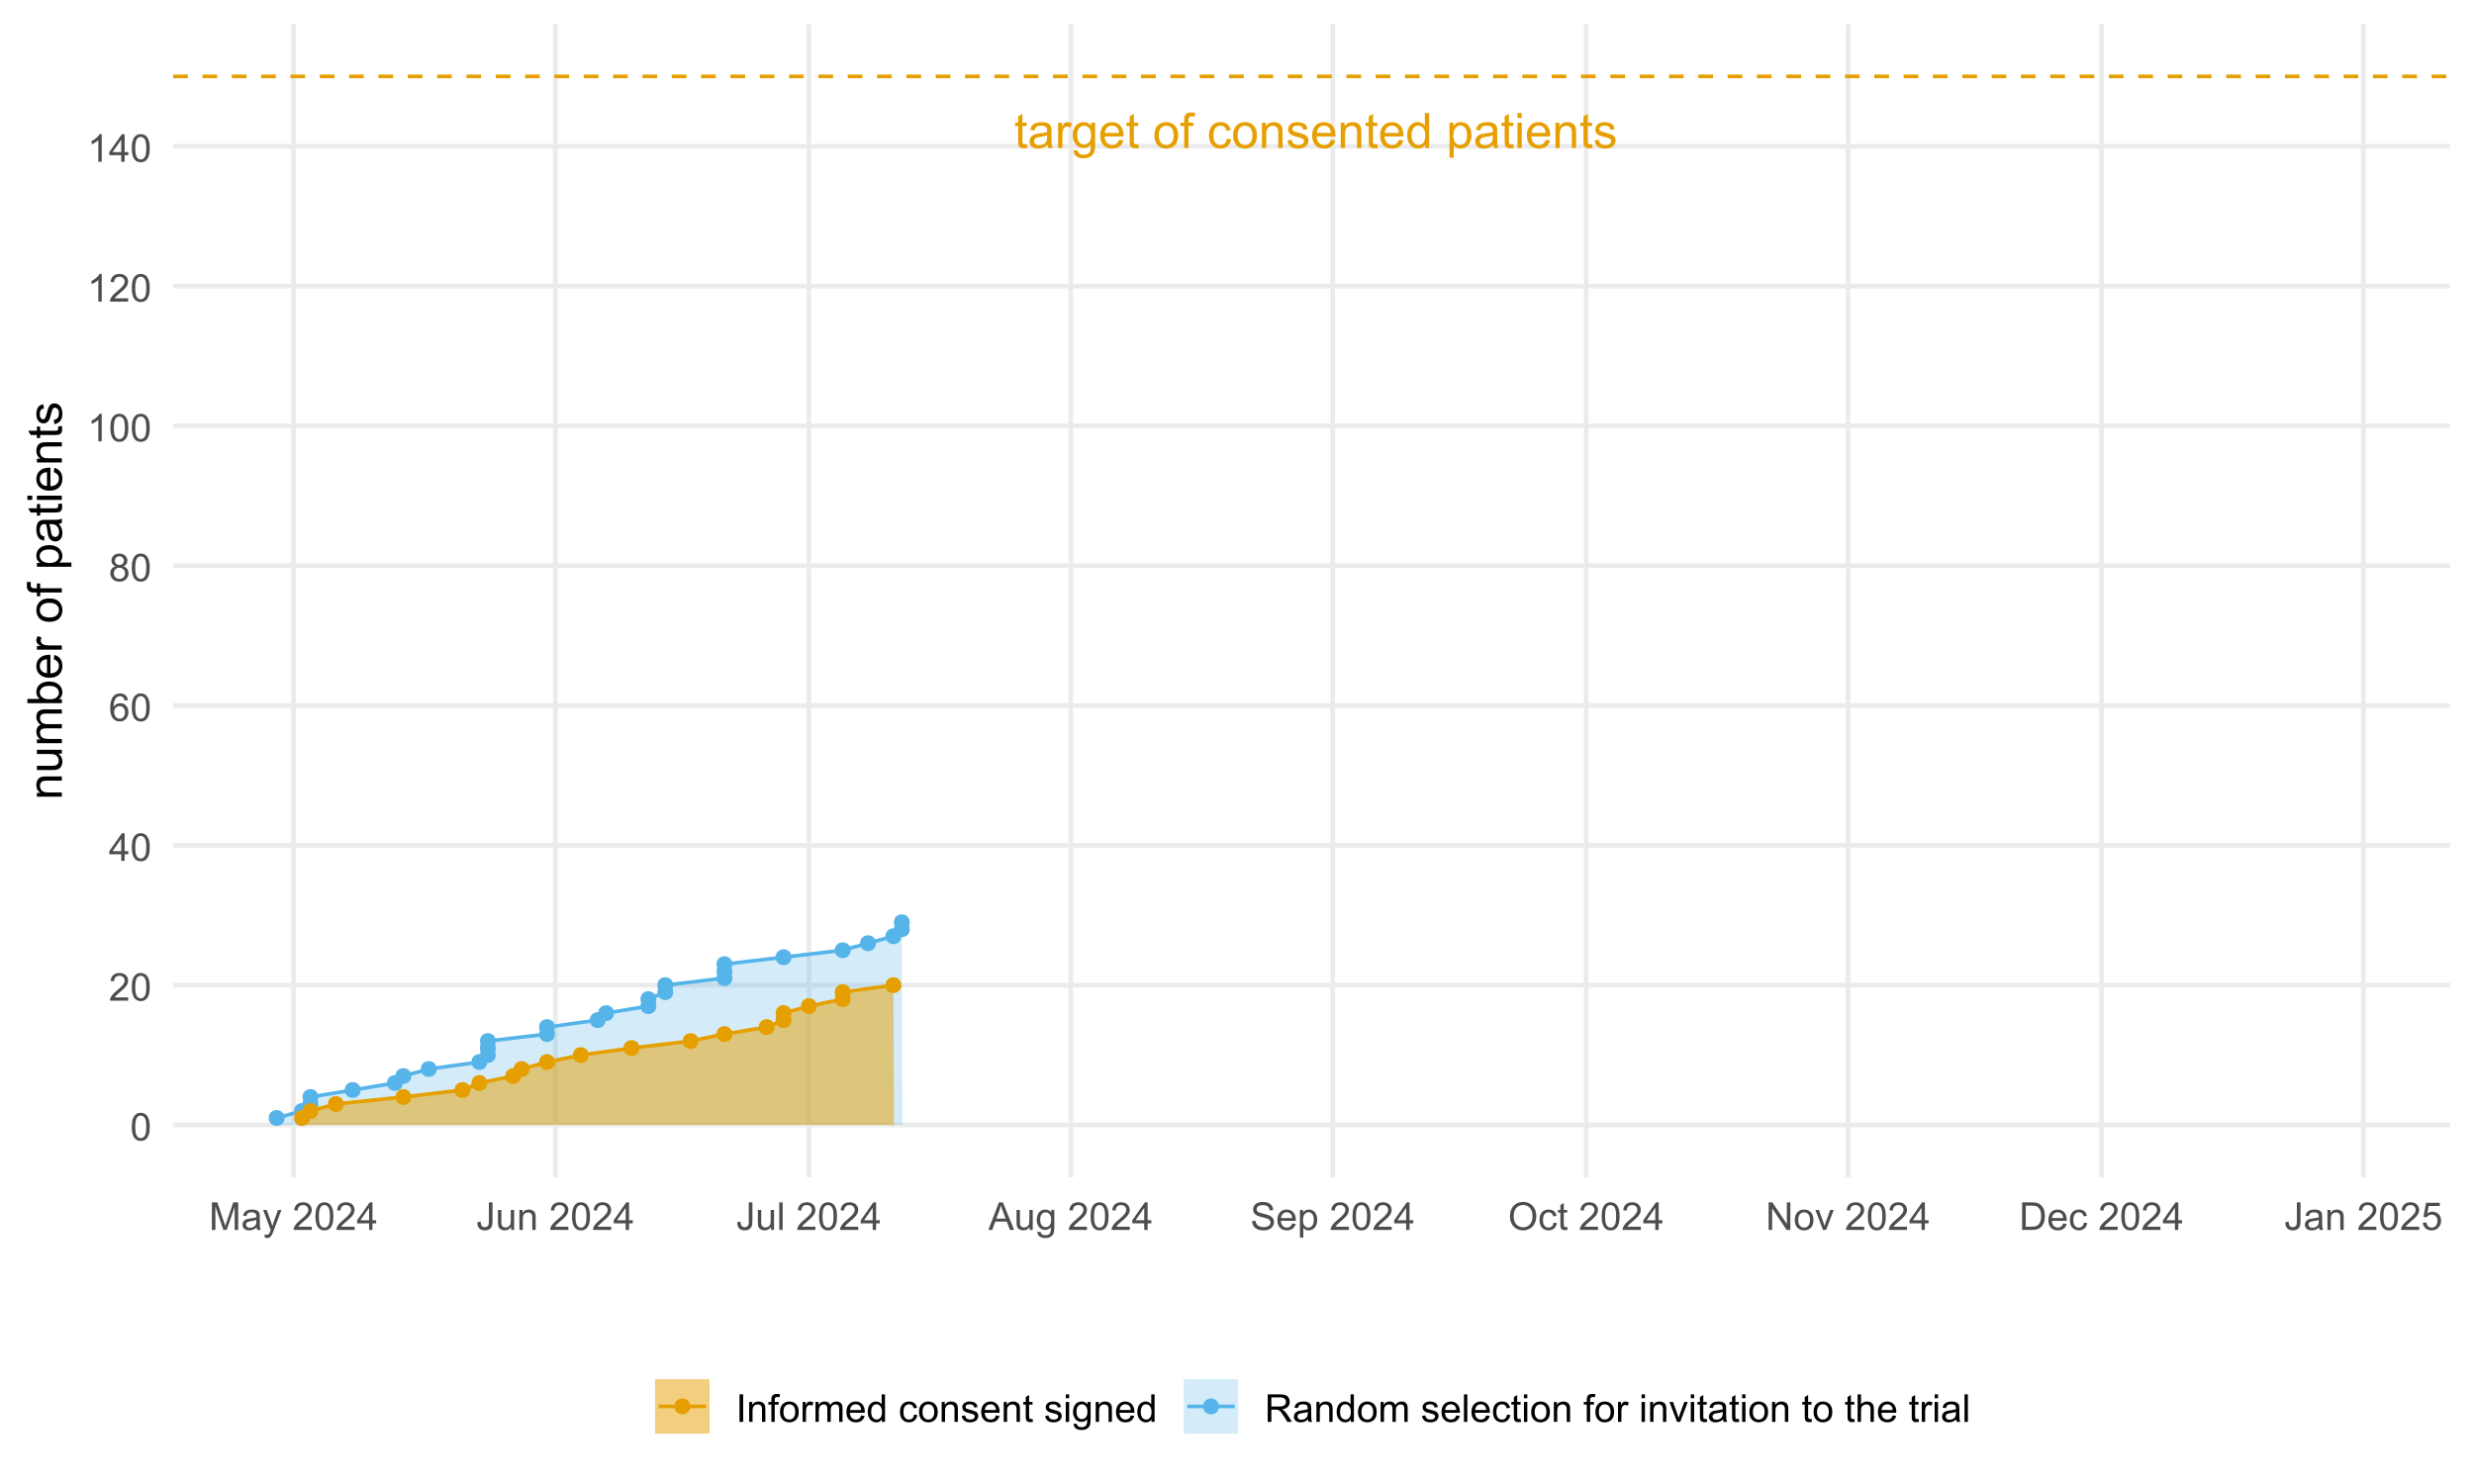 <?xml version="1.0" encoding="UTF-8"?>
<svg xmlns="http://www.w3.org/2000/svg" xmlns:xlink="http://www.w3.org/1999/xlink" width="720" height="432" viewBox="0 0 720 432">
<defs>
<g>
<g id="glyph-0-0">
<path d="M 3.668 -1.117 L 3.848 -0.016 C 3.496 0.059 3.18 0.098 2.902 0.098 C 2.449 0.098 2.098 0.027 1.848 -0.117 C 1.598 -0.262 1.422 -0.449 1.32 -0.684 C 1.219 -0.918 1.168 -1.41 1.168 -2.16 L 1.168 -6.406 L 0.25 -6.406 L 0.25 -7.379 L 1.168 -7.379 L 1.168 -9.203 L 2.41 -9.953 L 2.41 -7.379 L 3.668 -7.379 L 3.668 -6.406 L 2.41 -6.406 L 2.41 -2.09 C 2.41 -1.734 2.434 -1.504 2.477 -1.402 C 2.52 -1.301 2.594 -1.219 2.691 -1.16 C 2.793 -1.102 2.934 -1.07 3.117 -1.07 C 3.258 -1.07 3.441 -1.086 3.668 -1.117 Z M 3.668 -1.117 "/>
</g>
<g id="glyph-0-1">
<path d="M 5.75 -0.91 C 5.289 -0.516 4.844 -0.238 4.414 -0.078 C 3.984 0.086 3.527 0.168 3.035 0.168 C 2.227 0.168 1.602 -0.031 1.168 -0.426 C 0.73 -0.824 0.516 -1.328 0.516 -1.945 C 0.516 -2.305 0.598 -2.637 0.762 -2.934 C 0.926 -3.234 1.141 -3.473 1.406 -3.652 C 1.672 -3.836 1.973 -3.973 2.305 -4.062 C 2.551 -4.129 2.922 -4.191 3.418 -4.25 C 4.426 -4.371 5.172 -4.516 5.648 -4.684 C 5.652 -4.852 5.656 -4.961 5.656 -5.008 C 5.656 -5.52 5.535 -5.875 5.301 -6.086 C 4.98 -6.367 4.508 -6.508 3.875 -6.508 C 3.289 -6.508 2.855 -6.406 2.574 -6.199 C 2.293 -5.992 2.086 -5.629 1.953 -5.105 L 0.73 -5.273 C 0.84 -5.797 1.023 -6.219 1.277 -6.539 C 1.531 -6.863 1.902 -7.109 2.383 -7.285 C 2.863 -7.457 3.422 -7.543 4.059 -7.543 C 4.688 -7.543 5.199 -7.469 5.594 -7.32 C 5.984 -7.172 6.273 -6.988 6.461 -6.762 C 6.645 -6.539 6.773 -6.254 6.848 -5.91 C 6.891 -5.699 6.91 -5.312 6.91 -4.758 L 6.91 -3.09 C 6.91 -1.93 6.938 -1.195 6.992 -0.887 C 7.043 -0.578 7.148 -0.281 7.309 0 L 6 0 C 5.871 -0.258 5.789 -0.562 5.75 -0.91 M 5.648 -3.703 C 5.195 -3.516 4.512 -3.359 3.605 -3.23 C 3.09 -3.156 2.727 -3.074 2.516 -2.98 C 2.301 -2.887 2.137 -2.754 2.02 -2.574 C 1.906 -2.395 1.848 -2.199 1.848 -1.98 C 1.848 -1.645 1.973 -1.367 2.227 -1.145 C 2.48 -0.926 2.848 -0.812 3.336 -0.812 C 3.816 -0.812 4.246 -0.918 4.621 -1.129 C 4.996 -1.34 5.27 -1.629 5.445 -1.992 C 5.582 -2.277 5.648 -2.691 5.648 -3.242 Z M 5.648 -3.703 "/>
</g>
<g id="glyph-0-2">
<path d="M 0.926 0 L 0.926 -7.379 L 2.051 -7.379 L 2.051 -6.258 C 2.336 -6.781 2.602 -7.129 2.844 -7.293 C 3.086 -7.461 3.355 -7.543 3.648 -7.543 C 4.066 -7.543 4.496 -7.41 4.934 -7.141 L 4.5 -5.98 C 4.195 -6.16 3.891 -6.25 3.586 -6.25 C 3.312 -6.25 3.066 -6.168 2.848 -6.004 C 2.629 -5.84 2.477 -5.613 2.383 -5.32 C 2.242 -4.875 2.176 -4.391 2.176 -3.863 L 2.176 0 Z M 0.926 0 "/>
</g>
<g id="glyph-0-3">
<path d="M 0.707 0.609 L 1.926 0.793 C 1.977 1.168 2.117 1.441 2.348 1.613 C 2.656 1.844 3.082 1.957 3.617 1.957 C 4.199 1.957 4.645 1.844 4.961 1.613 C 5.273 1.379 5.488 1.055 5.598 0.641 C 5.664 0.383 5.695 -0.152 5.688 -0.965 C 5.145 -0.32 4.461 0 3.648 0 C 2.633 0 1.848 -0.367 1.293 -1.098 C 0.734 -1.828 0.457 -2.707 0.457 -3.73 C 0.457 -4.434 0.586 -5.082 0.84 -5.68 C 1.094 -6.273 1.465 -6.734 1.949 -7.059 C 2.434 -7.383 3 -7.543 3.652 -7.543 C 4.523 -7.543 5.242 -7.191 5.809 -6.488 L 5.809 -7.379 L 6.961 -7.379 L 6.961 -1 C 6.961 0.148 6.844 0.961 6.609 1.441 C 6.375 1.922 6.004 2.301 5.5 2.578 C 4.992 2.855 4.367 2.992 3.625 2.992 C 2.746 2.992 2.035 2.797 1.492 2.398 C 0.953 2.004 0.691 1.406 0.707 0.609 M 1.742 -3.82 C 1.742 -2.852 1.938 -2.145 2.32 -1.703 C 2.703 -1.258 3.188 -1.035 3.766 -1.035 C 4.34 -1.035 4.82 -1.258 5.211 -1.699 C 5.598 -2.141 5.793 -2.836 5.793 -3.777 C 5.793 -4.684 5.594 -5.363 5.191 -5.82 C 4.793 -6.281 4.309 -6.508 3.746 -6.508 C 3.188 -6.508 2.715 -6.281 2.328 -5.832 C 1.938 -5.379 1.742 -4.711 1.742 -3.82 Z M 1.742 -3.82 "/>
</g>
<g id="glyph-0-4">
<path d="M 5.988 -2.375 L 7.281 -2.215 C 7.074 -1.461 6.699 -0.875 6.148 -0.457 C 5.598 -0.043 4.895 0.168 4.035 0.168 C 2.957 0.168 2.102 -0.164 1.469 -0.832 C 0.836 -1.496 0.52 -2.426 0.52 -3.625 C 0.52 -4.867 0.84 -5.832 1.48 -6.516 C 2.117 -7.203 2.949 -7.543 3.965 -7.543 C 4.953 -7.543 5.758 -7.207 6.383 -6.535 C 7.008 -5.863 7.32 -4.922 7.32 -3.703 C 7.32 -3.629 7.32 -3.516 7.316 -3.367 L 1.812 -3.367 C 1.859 -2.559 2.09 -1.938 2.5 -1.508 C 2.914 -1.078 3.426 -0.863 4.043 -0.863 C 4.5 -0.863 4.895 -0.98 5.219 -1.223 C 5.539 -1.465 5.797 -1.848 5.988 -2.375 M 1.883 -4.398 L 6 -4.398 C 5.945 -5.02 5.789 -5.484 5.531 -5.793 C 5.133 -6.273 4.613 -6.516 3.98 -6.516 C 3.406 -6.516 2.922 -6.324 2.531 -5.938 C 2.141 -5.555 1.926 -5.039 1.883 -4.398 Z M 1.883 -4.398 "/>
</g>
<g id="glyph-0-5">
</g>
<g id="glyph-0-6">
<path d="M 0.473 -3.688 C 0.473 -5.055 0.852 -6.066 1.613 -6.723 C 2.246 -7.27 3.02 -7.543 3.934 -7.543 C 4.945 -7.543 5.773 -7.211 6.418 -6.547 C 7.062 -5.883 7.383 -4.965 7.383 -3.793 C 7.383 -2.844 7.242 -2.098 6.957 -1.551 C 6.672 -1.008 6.258 -0.586 5.715 -0.285 C 5.168 0.016 4.574 0.168 3.934 0.168 C 2.898 0.168 2.062 -0.164 1.426 -0.828 C 0.789 -1.488 0.473 -2.441 0.473 -3.688 M 1.758 -3.688 C 1.758 -2.742 1.965 -2.035 2.375 -1.566 C 2.789 -1.098 3.305 -0.863 3.934 -0.863 C 4.551 -0.863 5.07 -1.098 5.48 -1.57 C 5.895 -2.043 6.098 -2.762 6.098 -3.73 C 6.098 -4.641 5.891 -5.332 5.477 -5.805 C 5.062 -6.273 4.547 -6.508 3.934 -6.508 C 3.305 -6.508 2.789 -6.273 2.375 -5.809 C 1.965 -5.34 1.758 -4.633 1.758 -3.688 Z M 1.758 -3.688 "/>
</g>
<g id="glyph-0-7">
<path d="M 1.238 0 L 1.238 -6.406 L 0.133 -6.406 L 0.133 -7.379 L 1.238 -7.379 L 1.238 -8.16 C 1.238 -8.656 1.281 -9.027 1.367 -9.266 C 1.488 -9.59 1.699 -9.855 2.004 -10.055 C 2.309 -10.258 2.73 -10.355 3.277 -10.355 C 3.629 -10.355 4.02 -10.316 4.445 -10.23 L 4.258 -9.141 C 4 -9.188 3.754 -9.211 3.523 -9.211 C 3.141 -9.211 2.875 -9.129 2.715 -8.969 C 2.559 -8.805 2.48 -8.504 2.48 -8.059 L 2.48 -7.379 L 3.918 -7.379 L 3.918 -6.406 L 2.48 -6.406 L 2.48 0 Z M 1.238 0 "/>
</g>
<g id="glyph-0-8">
<path d="M 5.75 -2.703 L 6.98 -2.543 C 6.848 -1.695 6.504 -1.031 5.949 -0.551 C 5.395 -0.074 4.715 0.168 3.91 0.168 C 2.902 0.168 2.09 -0.164 1.477 -0.824 C 0.863 -1.484 0.555 -2.43 0.555 -3.66 C 0.555 -4.457 0.688 -5.152 0.953 -5.75 C 1.215 -6.348 1.617 -6.797 2.156 -7.098 C 2.695 -7.395 3.285 -7.543 3.918 -7.543 C 4.719 -7.543 5.375 -7.34 5.883 -6.938 C 6.395 -6.531 6.719 -5.957 6.863 -5.211 L 5.648 -5.023 C 5.531 -5.52 5.328 -5.891 5.031 -6.141 C 4.738 -6.391 4.383 -6.516 3.965 -6.516 C 3.336 -6.516 2.824 -6.289 2.43 -5.84 C 2.039 -5.387 1.84 -4.672 1.84 -3.695 C 1.84 -2.703 2.031 -1.984 2.41 -1.535 C 2.789 -1.086 3.285 -0.863 3.898 -0.863 C 4.387 -0.863 4.797 -1.012 5.125 -1.312 C 5.457 -1.613 5.664 -2.078 5.75 -2.703 Z M 5.75 -2.703 "/>
</g>
<g id="glyph-0-9">
<path d="M 0.938 0 L 0.938 -7.379 L 2.062 -7.379 L 2.062 -6.328 C 2.605 -7.137 3.387 -7.543 4.41 -7.543 C 4.855 -7.543 5.266 -7.465 5.637 -7.305 C 6.012 -7.145 6.289 -6.934 6.473 -6.676 C 6.66 -6.418 6.789 -6.109 6.863 -5.75 C 6.91 -5.52 6.934 -5.113 6.934 -4.535 L 6.934 0 L 5.684 0 L 5.684 -4.488 C 5.684 -4.996 5.633 -5.379 5.535 -5.629 C 5.438 -5.883 5.266 -6.082 5.02 -6.234 C 4.77 -6.387 4.48 -6.461 4.148 -6.461 C 3.613 -6.461 3.156 -6.293 2.77 -5.953 C 2.383 -5.613 2.188 -4.973 2.188 -4.027 L 2.188 0 Z M 0.938 0 "/>
</g>
<g id="glyph-0-10">
<path d="M 0.438 -2.203 L 1.676 -2.398 C 1.742 -1.902 1.938 -1.52 2.254 -1.258 C 2.57 -0.992 3.016 -0.863 3.586 -0.863 C 4.16 -0.863 4.586 -0.977 4.863 -1.211 C 5.141 -1.445 5.281 -1.719 5.281 -2.035 C 5.281 -2.316 5.156 -2.539 4.91 -2.703 C 4.738 -2.812 4.312 -2.953 3.633 -3.125 C 2.715 -3.359 2.082 -3.559 1.727 -3.727 C 1.371 -3.895 1.102 -4.129 0.922 -4.43 C 0.738 -4.727 0.645 -5.059 0.645 -5.418 C 0.645 -5.746 0.723 -6.051 0.871 -6.332 C 1.023 -6.613 1.227 -6.844 1.488 -7.031 C 1.68 -7.172 1.945 -7.297 2.281 -7.395 C 2.617 -7.492 2.977 -7.543 3.363 -7.543 C 3.941 -7.543 4.449 -7.461 4.887 -7.293 C 5.324 -7.129 5.648 -6.902 5.855 -6.617 C 6.062 -6.332 6.207 -5.949 6.285 -5.473 L 5.062 -5.309 C 5.008 -5.688 4.848 -5.984 4.582 -6.195 C 4.316 -6.41 3.938 -6.516 3.453 -6.516 C 2.879 -6.516 2.469 -6.422 2.223 -6.23 C 1.977 -6.043 1.855 -5.82 1.855 -5.562 C 1.855 -5.402 1.906 -5.258 2.008 -5.125 C 2.109 -4.992 2.27 -4.883 2.488 -4.793 C 2.613 -4.746 2.98 -4.641 3.59 -4.473 C 4.477 -4.238 5.094 -4.043 5.441 -3.895 C 5.793 -3.742 6.066 -3.523 6.266 -3.238 C 6.465 -2.949 6.562 -2.594 6.562 -2.168 C 6.562 -1.75 6.441 -1.359 6.199 -0.988 C 5.957 -0.621 5.605 -0.336 5.148 -0.137 C 4.688 0.066 4.172 0.168 3.59 0.168 C 2.633 0.168 1.902 -0.031 1.398 -0.43 C 0.898 -0.828 0.578 -1.418 0.438 -2.203 Z M 0.438 -2.203 "/>
</g>
<g id="glyph-0-11">
<path d="M 5.723 0 L 5.723 -0.93 C 5.258 -0.199 4.57 0.168 3.66 0.168 C 3.074 0.168 2.531 0.004 2.039 -0.32 C 1.547 -0.645 1.164 -1.098 0.895 -1.676 C 0.621 -2.258 0.484 -2.926 0.484 -3.68 C 0.484 -4.418 0.609 -5.086 0.855 -5.688 C 1.102 -6.285 1.469 -6.746 1.957 -7.066 C 2.449 -7.383 3 -7.543 3.605 -7.543 C 4.051 -7.543 4.445 -7.449 4.793 -7.262 C 5.141 -7.074 5.422 -6.832 5.641 -6.531 L 5.641 -10.184 L 6.883 -10.184 L 6.883 0 L 5.723 0 M 1.77 -3.68 C 1.77 -2.738 1.969 -2.031 2.367 -1.562 C 2.766 -1.094 3.238 -0.863 3.777 -0.863 C 4.324 -0.863 4.789 -1.086 5.172 -1.531 C 5.555 -1.98 5.746 -2.66 5.746 -3.578 C 5.746 -4.586 5.551 -5.328 5.16 -5.801 C 4.773 -6.273 4.293 -6.508 3.723 -6.508 C 3.168 -6.508 2.703 -6.281 2.332 -5.828 C 1.957 -5.375 1.77 -4.66 1.77 -3.68 Z M 1.77 -3.68 "/>
</g>
<g id="glyph-0-12">
<path d="M 0.938 2.828 L 0.938 -7.379 L 2.078 -7.379 L 2.078 -6.418 C 2.344 -6.793 2.648 -7.074 2.988 -7.262 C 3.324 -7.449 3.734 -7.543 4.215 -7.543 C 4.848 -7.543 5.402 -7.383 5.883 -7.059 C 6.367 -6.734 6.73 -6.277 6.973 -5.688 C 7.219 -5.094 7.344 -4.449 7.344 -3.746 C 7.344 -2.988 7.207 -2.309 6.938 -1.707 C 6.664 -1.102 6.273 -0.637 5.754 -0.316 C 5.238 0.004 4.695 0.168 4.125 0.168 C 3.711 0.168 3.336 0.078 3.004 -0.098 C 2.672 -0.273 2.402 -0.496 2.188 -0.766 L 2.188 2.828 L 0.938 2.828 M 2.07 -3.648 C 2.07 -2.699 2.262 -1.996 2.648 -1.543 C 3.031 -1.09 3.496 -0.863 4.043 -0.863 C 4.598 -0.863 5.074 -1.098 5.469 -1.566 C 5.867 -2.035 6.062 -2.766 6.062 -3.75 C 6.062 -4.691 5.871 -5.395 5.484 -5.863 C 5.098 -6.332 4.637 -6.562 4.098 -6.562 C 3.566 -6.562 3.094 -6.316 2.684 -5.816 C 2.273 -5.32 2.07 -4.598 2.07 -3.648 Z M 2.07 -3.648 "/>
</g>
<g id="glyph-0-13">
<path d="M 0.945 -8.746 L 0.945 -10.184 L 2.195 -10.184 L 2.195 -8.746 L 0.945 -8.746 M 0.945 0 L 0.945 -7.379 L 2.195 -7.379 L 2.195 0 Z M 0.945 0 "/>
</g>
<g id="glyph-1-0">
<path d="M 0.465 -3.953 C 0.465 -4.902 0.562 -5.664 0.758 -6.242 C 0.953 -6.82 1.242 -7.266 1.629 -7.578 C 2.012 -7.895 2.496 -8.051 3.078 -8.051 C 3.508 -8.051 3.887 -7.965 4.211 -7.789 C 4.535 -7.617 4.805 -7.367 5.016 -7.043 C 5.227 -6.715 5.391 -6.316 5.512 -5.848 C 5.633 -5.379 5.691 -4.75 5.691 -3.953 C 5.691 -3.012 5.598 -2.254 5.402 -1.676 C 5.211 -1.098 4.922 -0.652 4.535 -0.336 C 4.152 -0.02 3.664 0.137 3.078 0.137 C 2.305 0.137 1.699 -0.141 1.258 -0.695 C 0.73 -1.363 0.465 -2.449 0.465 -3.953 M 1.477 -3.953 C 1.477 -2.637 1.629 -1.762 1.938 -1.328 C 2.246 -0.891 2.625 -0.672 3.078 -0.672 C 3.531 -0.672 3.91 -0.891 4.219 -1.328 C 4.527 -1.766 4.68 -2.641 4.68 -3.953 C 4.68 -5.273 4.527 -6.152 4.219 -6.586 C 3.91 -7.02 3.527 -7.234 3.066 -7.234 C 2.617 -7.234 2.254 -7.043 1.984 -6.66 C 1.645 -6.172 1.477 -5.27 1.477 -3.953 Z M 1.477 -3.953 "/>
</g>
<g id="glyph-1-1">
<path d="M 5.637 -0.945 L 5.637 0 L 0.34 0 C 0.332 -0.238 0.371 -0.465 0.453 -0.684 C 0.59 -1.043 0.805 -1.398 1.102 -1.75 C 1.398 -2.102 1.828 -2.504 2.391 -2.965 C 3.262 -3.68 3.852 -4.246 4.156 -4.664 C 4.461 -5.078 4.617 -5.473 4.617 -5.848 C 4.617 -6.234 4.477 -6.566 4.195 -6.832 C 3.918 -7.102 3.555 -7.234 3.105 -7.234 C 2.633 -7.234 2.254 -7.094 1.969 -6.809 C 1.684 -6.523 1.539 -6.129 1.535 -5.629 L 0.523 -5.73 C 0.594 -6.484 0.855 -7.062 1.309 -7.457 C 1.758 -7.852 2.367 -8.051 3.129 -8.051 C 3.898 -8.051 4.508 -7.836 4.953 -7.41 C 5.402 -6.984 5.629 -6.453 5.629 -5.824 C 5.629 -5.504 5.562 -5.188 5.43 -4.879 C 5.301 -4.566 5.082 -4.242 4.777 -3.898 C 4.473 -3.555 3.965 -3.086 3.258 -2.488 C 2.668 -1.992 2.289 -1.656 2.121 -1.48 C 1.953 -1.301 1.816 -1.125 1.707 -0.945 Z M 5.637 -0.945 "/>
</g>
<g id="glyph-1-2">
<path d="M 3.621 0 L 3.621 -1.918 L 0.141 -1.918 L 0.141 -2.82 L 3.801 -8.016 L 4.605 -8.016 L 4.605 -2.82 L 5.688 -2.82 L 5.688 -1.918 L 4.605 -1.918 L 4.605 0 L 3.621 0 M 3.621 -2.82 L 3.621 -6.438 L 1.109 -2.82 Z M 3.621 -2.82 "/>
</g>
<g id="glyph-1-3">
<path d="M 5.574 -6.055 L 4.594 -5.977 C 4.508 -6.363 4.383 -6.645 4.223 -6.82 C 3.957 -7.102 3.629 -7.242 3.238 -7.242 C 2.926 -7.242 2.648 -7.152 2.41 -6.977 C 2.102 -6.754 1.859 -6.422 1.68 -5.988 C 1.5 -5.555 1.406 -4.938 1.398 -4.133 C 1.637 -4.496 1.926 -4.762 2.27 -4.938 C 2.613 -5.113 2.973 -5.199 3.348 -5.199 C 4.004 -5.199 4.562 -4.961 5.023 -4.477 C 5.484 -3.992 5.715 -3.367 5.715 -2.602 C 5.715 -2.102 5.605 -1.633 5.391 -1.199 C 5.172 -0.77 4.875 -0.438 4.496 -0.207 C 4.117 0.023 3.688 0.137 3.203 0.137 C 2.383 0.137 1.715 -0.164 1.199 -0.77 C 0.68 -1.371 0.422 -2.367 0.422 -3.75 C 0.422 -5.301 0.707 -6.426 1.281 -7.133 C 1.777 -7.742 2.453 -8.051 3.297 -8.051 C 3.93 -8.051 4.445 -7.875 4.848 -7.52 C 5.25 -7.164 5.492 -6.676 5.574 -6.055 M 1.555 -2.598 C 1.555 -2.258 1.625 -1.934 1.77 -1.625 C 1.914 -1.312 2.113 -1.078 2.375 -0.918 C 2.633 -0.754 2.902 -0.672 3.188 -0.672 C 3.605 -0.672 3.961 -0.84 4.262 -1.176 C 4.559 -1.512 4.707 -1.969 4.707 -2.543 C 4.707 -3.098 4.562 -3.535 4.266 -3.852 C 3.969 -4.172 3.598 -4.332 3.148 -4.332 C 2.707 -4.332 2.328 -4.172 2.02 -3.852 C 1.707 -3.535 1.555 -3.117 1.555 -2.598 Z M 1.555 -2.598 "/>
</g>
<g id="glyph-1-4">
<path d="M 1.98 -4.348 C 1.57 -4.496 1.27 -4.711 1.07 -4.988 C 0.875 -5.266 0.777 -5.598 0.777 -5.984 C 0.777 -6.566 0.984 -7.055 1.406 -7.453 C 1.824 -7.852 2.383 -8.051 3.078 -8.051 C 3.777 -8.051 4.344 -7.848 4.77 -7.441 C 5.195 -7.035 5.41 -6.539 5.41 -5.957 C 5.41 -5.582 5.312 -5.262 5.117 -4.984 C 4.922 -4.711 4.625 -4.496 4.227 -4.348 C 4.719 -4.188 5.094 -3.93 5.352 -3.57 C 5.609 -3.215 5.738 -2.789 5.738 -2.293 C 5.738 -1.605 5.496 -1.031 5.008 -0.562 C 4.523 -0.098 3.887 0.137 3.094 0.137 C 2.305 0.137 1.668 -0.098 1.18 -0.566 C 0.695 -1.035 0.453 -1.617 0.453 -2.32 C 0.453 -2.84 0.586 -3.277 0.852 -3.629 C 1.113 -3.98 1.492 -4.219 1.98 -4.348 M 1.781 -6.016 C 1.781 -5.637 1.906 -5.328 2.148 -5.086 C 2.395 -4.844 2.711 -4.727 3.102 -4.727 C 3.48 -4.727 3.789 -4.844 4.031 -5.082 C 4.277 -5.32 4.398 -5.613 4.398 -5.961 C 4.398 -6.32 4.273 -6.625 4.023 -6.871 C 3.773 -7.117 3.461 -7.242 3.09 -7.242 C 2.715 -7.242 2.402 -7.121 2.156 -6.879 C 1.906 -6.641 1.781 -6.352 1.781 -6.016 M 1.465 -2.312 C 1.465 -2.031 1.531 -1.762 1.664 -1.5 C 1.797 -1.234 1.996 -1.031 2.258 -0.891 C 2.52 -0.746 2.805 -0.672 3.105 -0.672 C 3.578 -0.672 3.965 -0.824 4.27 -1.125 C 4.578 -1.43 4.73 -1.812 4.73 -2.281 C 4.73 -2.754 4.574 -3.145 4.258 -3.457 C 3.941 -3.766 3.547 -3.922 3.074 -3.922 C 2.609 -3.922 2.227 -3.77 1.922 -3.461 C 1.617 -3.156 1.465 -2.773 1.465 -2.312 Z M 1.465 -2.312 "/>
</g>
<g id="glyph-1-5">
<path d="M 4.172 0 L 3.188 0 L 3.188 -6.273 C 2.953 -6.047 2.641 -5.82 2.258 -5.594 C 1.871 -5.367 1.527 -5.199 1.219 -5.086 L 1.219 -6.039 C 1.77 -6.297 2.25 -6.609 2.664 -6.977 C 3.074 -7.348 3.367 -7.703 3.539 -8.051 L 4.172 -8.051 Z M 4.172 0 "/>
</g>
<g id="glyph-1-6">
<path d="M 0.832 0 L 0.832 -8.016 L 2.43 -8.016 L 4.324 -2.34 C 4.5 -1.812 4.629 -1.418 4.707 -1.152 C 4.801 -1.445 4.941 -1.875 5.137 -2.438 L 7.055 -8.016 L 8.48 -8.016 L 8.48 0 L 7.461 0 L 7.461 -6.711 L 5.129 0 L 4.172 0 L 1.855 -6.824 L 1.855 0 Z M 0.832 0 "/>
</g>
<g id="glyph-1-7">
<path d="M 4.527 -0.715 C 4.164 -0.406 3.812 -0.188 3.477 -0.059 C 3.137 0.066 2.777 0.133 2.391 0.133 C 1.75 0.133 1.262 -0.023 0.918 -0.336 C 0.574 -0.648 0.406 -1.047 0.406 -1.531 C 0.406 -1.816 0.469 -2.074 0.598 -2.312 C 0.727 -2.547 0.898 -2.734 1.109 -2.875 C 1.316 -3.02 1.555 -3.125 1.816 -3.199 C 2.008 -3.25 2.301 -3.301 2.691 -3.348 C 3.484 -3.441 4.07 -3.555 4.445 -3.688 C 4.449 -3.82 4.453 -3.906 4.453 -3.941 C 4.453 -4.344 4.359 -4.625 4.172 -4.789 C 3.922 -5.012 3.547 -5.125 3.051 -5.125 C 2.59 -5.125 2.246 -5.043 2.027 -4.883 C 1.805 -4.719 1.641 -4.43 1.535 -4.02 L 0.574 -4.152 C 0.66 -4.562 0.805 -4.895 1.008 -5.148 C 1.207 -5.402 1.496 -5.598 1.875 -5.734 C 2.254 -5.871 2.695 -5.938 3.195 -5.938 C 3.691 -5.938 4.094 -5.879 4.402 -5.766 C 4.711 -5.648 4.941 -5.5 5.086 -5.324 C 5.23 -5.148 5.332 -4.922 5.391 -4.652 C 5.426 -4.484 5.441 -4.184 5.441 -3.746 L 5.441 -2.434 C 5.441 -1.52 5.461 -0.941 5.504 -0.699 C 5.547 -0.453 5.629 -0.223 5.754 0 L 4.727 0 C 4.621 -0.203 4.559 -0.441 4.527 -0.715 M 4.445 -2.914 C 4.09 -2.77 3.555 -2.645 2.84 -2.543 C 2.434 -2.484 2.148 -2.418 1.98 -2.348 C 1.812 -2.273 1.684 -2.168 1.59 -2.027 C 1.5 -1.887 1.453 -1.73 1.453 -1.559 C 1.453 -1.297 1.555 -1.078 1.754 -0.902 C 1.953 -0.727 2.242 -0.641 2.625 -0.641 C 3.004 -0.641 3.34 -0.723 3.637 -0.891 C 3.934 -1.055 4.148 -1.281 4.289 -1.57 C 4.395 -1.793 4.445 -2.121 4.445 -2.555 Z M 4.445 -2.914 "/>
</g>
<g id="glyph-1-8">
<path d="M 0.695 2.238 L 0.586 1.312 C 0.801 1.371 0.988 1.398 1.148 1.398 C 1.367 1.398 1.543 1.363 1.672 1.289 C 1.805 1.219 1.914 1.117 1.996 0.984 C 2.059 0.887 2.16 0.641 2.297 0.25 C 2.316 0.195 2.344 0.117 2.383 0.012 L 0.18 -5.809 L 1.242 -5.809 L 2.449 -2.445 C 2.605 -2.02 2.746 -1.57 2.871 -1.098 C 2.984 -1.551 3.117 -1.992 3.277 -2.422 L 4.516 -5.809 L 5.5 -5.809 L 3.293 0.098 C 3.055 0.738 2.871 1.176 2.738 1.418 C 2.566 1.742 2.363 1.98 2.137 2.129 C 1.914 2.281 1.641 2.355 1.328 2.355 C 1.141 2.355 0.93 2.316 0.695 2.238 Z M 0.695 2.238 "/>
</g>
<g id="glyph-1-9">
</g>
<g id="glyph-1-10">
<path d="M 0.324 -2.273 L 1.281 -2.406 C 1.305 -1.793 1.422 -1.375 1.625 -1.148 C 1.828 -0.922 2.109 -0.809 2.473 -0.809 C 2.738 -0.809 2.969 -0.871 3.16 -0.992 C 3.355 -1.113 3.488 -1.281 3.559 -1.492 C 3.633 -1.699 3.668 -2.035 3.668 -2.492 L 3.668 -8.016 L 4.73 -8.016 L 4.73 -2.555 C 4.73 -1.883 4.648 -1.363 4.488 -0.996 C 4.324 -0.629 4.066 -0.348 3.715 -0.152 C 3.363 0.039 2.953 0.137 2.477 0.137 C 1.773 0.137 1.234 -0.066 0.863 -0.469 C 0.488 -0.875 0.309 -1.477 0.324 -2.273 Z M 0.324 -2.273 "/>
</g>
<g id="glyph-1-11">
<path d="M 4.543 0 L 4.543 -0.852 C 4.094 -0.195 3.477 0.133 2.703 0.133 C 2.359 0.133 2.039 0.066 1.742 -0.066 C 1.445 -0.195 1.223 -0.363 1.078 -0.562 C 0.938 -0.758 0.836 -1.004 0.777 -1.289 C 0.738 -1.484 0.715 -1.789 0.715 -2.211 L 0.715 -5.809 L 1.699 -5.809 L 1.699 -2.586 C 1.699 -2.074 1.723 -1.727 1.762 -1.547 C 1.824 -1.289 1.953 -1.086 2.156 -0.938 C 2.355 -0.789 2.602 -0.715 2.898 -0.715 C 3.195 -0.715 3.473 -0.793 3.73 -0.945 C 3.988 -1.094 4.172 -1.301 4.281 -1.562 C 4.387 -1.82 4.441 -2.199 4.441 -2.695 L 4.441 -5.809 L 5.426 -5.809 L 5.426 0 Z M 4.543 0 "/>
</g>
<g id="glyph-1-12">
<path d="M 0.738 0 L 0.738 -5.809 L 1.625 -5.809 L 1.625 -4.98 C 2.051 -5.621 2.668 -5.938 3.473 -5.938 C 3.824 -5.938 4.145 -5.875 4.438 -5.75 C 4.73 -5.625 4.949 -5.461 5.098 -5.254 C 5.242 -5.051 5.344 -4.809 5.402 -4.527 C 5.441 -4.348 5.457 -4.027 5.457 -3.57 L 5.457 0 L 4.473 0 L 4.473 -3.531 C 4.473 -3.934 4.434 -4.234 4.359 -4.434 C 4.281 -4.633 4.145 -4.789 3.953 -4.91 C 3.758 -5.027 3.527 -5.086 3.266 -5.086 C 2.844 -5.086 2.484 -4.953 2.18 -4.688 C 1.875 -4.422 1.723 -3.914 1.723 -3.172 L 1.723 0 Z M 0.738 0 "/>
</g>
<g id="glyph-1-13">
<path d="M 0.715 0 L 0.715 -8.016 L 1.699 -8.016 L 1.699 0 Z M 0.715 0 "/>
</g>
<g id="glyph-1-14">
<path d="M -0.016 0 L 3.062 -8.016 L 4.207 -8.016 L 7.488 0 L 6.277 0 L 5.344 -2.43 L 1.992 -2.43 L 1.109 0 L -0.016 0 M 2.297 -3.293 L 5.016 -3.293 L 4.18 -5.512 C 3.922 -6.188 3.734 -6.742 3.609 -7.176 C 3.508 -6.66 3.363 -6.152 3.176 -5.645 Z M 2.297 -3.293 "/>
</g>
<g id="glyph-1-15">
<path d="M 0.559 0.48 L 1.516 0.625 C 1.555 0.918 1.668 1.133 1.848 1.27 C 2.094 1.449 2.426 1.543 2.848 1.543 C 3.305 1.543 3.656 1.449 3.906 1.27 C 4.152 1.086 4.32 0.832 4.406 0.504 C 4.457 0.301 4.484 -0.117 4.48 -0.762 C 4.047 -0.254 3.512 0 2.871 0 C 2.074 0 1.453 -0.289 1.016 -0.863 C 0.578 -1.441 0.359 -2.133 0.359 -2.938 C 0.359 -3.492 0.461 -4.004 0.66 -4.469 C 0.863 -4.938 1.152 -5.301 1.535 -5.555 C 1.914 -5.812 2.363 -5.938 2.875 -5.938 C 3.562 -5.938 4.129 -5.66 4.57 -5.109 L 4.57 -5.809 L 5.48 -5.809 L 5.48 -0.789 C 5.48 0.117 5.387 0.758 5.203 1.133 C 5.02 1.512 4.727 1.809 4.328 2.027 C 3.93 2.246 3.438 2.355 2.855 2.355 C 2.16 2.355 1.602 2.203 1.176 1.891 C 0.75 1.578 0.543 1.109 0.559 0.48 M 1.371 -3.008 C 1.371 -2.246 1.523 -1.691 1.828 -1.34 C 2.129 -0.988 2.508 -0.816 2.965 -0.816 C 3.418 -0.816 3.797 -0.988 4.102 -1.336 C 4.406 -1.684 4.562 -2.23 4.562 -2.977 C 4.562 -3.688 4.402 -4.223 4.086 -4.582 C 3.773 -4.945 3.391 -5.125 2.949 -5.125 C 2.512 -5.125 2.137 -4.945 1.832 -4.59 C 1.527 -4.234 1.371 -3.707 1.371 -3.008 Z M 1.371 -3.008 "/>
</g>
<g id="glyph-1-16">
<path d="M 0.504 -2.574 L 1.504 -2.664 C 1.551 -2.262 1.66 -1.934 1.836 -1.676 C 2.008 -1.418 2.277 -1.211 2.641 -1.055 C 3.008 -0.895 3.418 -0.816 3.871 -0.816 C 4.277 -0.816 4.633 -0.875 4.945 -0.996 C 5.254 -1.117 5.484 -1.281 5.637 -1.492 C 5.785 -1.699 5.863 -1.93 5.863 -2.176 C 5.863 -2.43 5.789 -2.648 5.645 -2.836 C 5.496 -3.023 5.258 -3.18 4.922 -3.309 C 4.707 -3.391 4.23 -3.523 3.496 -3.699 C 2.758 -3.875 2.242 -4.043 1.945 -4.199 C 1.562 -4.402 1.277 -4.648 1.09 -4.945 C 0.902 -5.242 0.809 -5.578 0.809 -5.945 C 0.809 -6.348 0.926 -6.727 1.152 -7.078 C 1.383 -7.43 1.719 -7.699 2.16 -7.879 C 2.602 -8.062 3.09 -8.152 3.633 -8.152 C 4.227 -8.152 4.75 -8.059 5.203 -7.867 C 5.656 -7.676 6.008 -7.395 6.25 -7.023 C 6.496 -6.648 6.625 -6.23 6.645 -5.758 L 5.629 -5.684 C 5.574 -6.188 5.387 -6.57 5.074 -6.832 C 4.758 -7.09 4.293 -7.219 3.676 -7.219 C 3.035 -7.219 2.566 -7.102 2.273 -6.867 C 1.98 -6.633 1.832 -6.348 1.832 -6.016 C 1.832 -5.727 1.938 -5.492 2.145 -5.305 C 2.348 -5.117 2.883 -4.93 3.742 -4.734 C 4.605 -4.539 5.195 -4.367 5.52 -4.223 C 5.984 -4.008 6.328 -3.734 6.551 -3.406 C 6.773 -3.074 6.887 -2.695 6.887 -2.266 C 6.887 -1.836 6.762 -1.438 6.52 -1.059 C 6.273 -0.68 5.922 -0.387 5.465 -0.18 C 5.008 0.031 4.492 0.137 3.922 0.137 C 3.195 0.137 2.586 0.031 2.098 -0.18 C 1.605 -0.391 1.223 -0.711 0.945 -1.133 C 0.664 -1.559 0.52 -2.039 0.504 -2.574 Z M 0.504 -2.574 "/>
</g>
<g id="glyph-1-17">
<path d="M 4.715 -1.871 L 5.73 -1.746 C 5.57 -1.148 5.273 -0.688 4.84 -0.359 C 4.406 -0.031 3.852 0.133 3.176 0.133 C 2.328 0.133 1.656 -0.129 1.156 -0.652 C 0.66 -1.176 0.41 -1.91 0.41 -2.855 C 0.41 -3.832 0.66 -4.59 1.164 -5.129 C 1.668 -5.668 2.32 -5.938 3.121 -5.938 C 3.898 -5.938 4.535 -5.676 5.027 -5.145 C 5.52 -4.617 5.766 -3.875 5.766 -2.914 C 5.766 -2.855 5.762 -2.77 5.758 -2.652 L 1.426 -2.652 C 1.465 -2.016 1.645 -1.527 1.969 -1.188 C 2.293 -0.848 2.699 -0.68 3.184 -0.68 C 3.543 -0.68 3.852 -0.773 4.105 -0.961 C 4.363 -1.152 4.566 -1.453 4.715 -1.871 M 1.48 -3.461 L 4.727 -3.461 C 4.68 -3.949 4.559 -4.316 4.352 -4.562 C 4.039 -4.941 3.633 -5.129 3.133 -5.129 C 2.68 -5.129 2.301 -4.977 1.992 -4.676 C 1.684 -4.375 1.516 -3.969 1.48 -3.461 Z M 1.48 -3.461 "/>
</g>
<g id="glyph-1-18">
<path d="M 0.738 2.227 L 0.738 -5.809 L 1.637 -5.809 L 1.637 -5.055 C 1.848 -5.348 2.086 -5.57 2.352 -5.719 C 2.617 -5.867 2.941 -5.938 3.32 -5.938 C 3.816 -5.938 4.254 -5.812 4.633 -5.555 C 5.012 -5.301 5.297 -4.941 5.492 -4.477 C 5.684 -4.012 5.781 -3.5 5.781 -2.949 C 5.781 -2.352 5.676 -1.82 5.461 -1.344 C 5.246 -0.867 4.938 -0.504 4.531 -0.25 C 4.125 0.004 3.695 0.133 3.25 0.133 C 2.922 0.133 2.625 0.062 2.367 -0.078 C 2.105 -0.215 1.891 -0.391 1.723 -0.602 L 1.723 2.227 L 0.738 2.227 M 1.629 -2.871 C 1.629 -2.125 1.781 -1.57 2.082 -1.215 C 2.387 -0.855 2.754 -0.68 3.184 -0.68 C 3.621 -0.68 3.996 -0.863 4.305 -1.234 C 4.617 -1.602 4.773 -2.176 4.773 -2.953 C 4.773 -3.691 4.621 -4.246 4.316 -4.617 C 4.012 -4.984 3.648 -5.168 3.227 -5.168 C 2.809 -5.168 2.438 -4.973 2.113 -4.578 C 1.793 -4.188 1.629 -3.617 1.629 -2.871 Z M 1.629 -2.871 "/>
</g>
<g id="glyph-1-19">
<path d="M 0.543 -3.906 C 0.543 -5.234 0.898 -6.277 1.613 -7.031 C 2.328 -7.781 3.25 -8.16 4.379 -8.16 C 5.121 -8.16 5.789 -7.984 6.383 -7.629 C 6.977 -7.273 7.43 -6.781 7.742 -6.148 C 8.055 -5.516 8.207 -4.801 8.207 -3.996 C 8.207 -3.184 8.043 -2.457 7.715 -1.816 C 7.387 -1.176 6.922 -0.688 6.32 -0.359 C 5.719 -0.027 5.07 0.137 4.375 0.137 C 3.621 0.137 2.945 -0.047 2.352 -0.41 C 1.758 -0.773 1.309 -1.273 1 -1.902 C 0.695 -2.535 0.543 -3.199 0.543 -3.906 M 1.637 -3.887 C 1.637 -2.922 1.895 -2.16 2.414 -1.605 C 2.934 -1.051 3.586 -0.77 4.371 -0.77 C 5.168 -0.77 5.824 -1.051 6.34 -1.613 C 6.855 -2.176 7.113 -2.973 7.113 -4.004 C 7.113 -4.656 7.004 -5.227 6.785 -5.711 C 6.562 -6.199 6.242 -6.578 5.816 -6.844 C 5.391 -7.113 4.914 -7.246 4.387 -7.246 C 3.637 -7.246 2.988 -6.988 2.449 -6.473 C 1.906 -5.957 1.637 -5.094 1.637 -3.887 Z M 1.637 -3.887 "/>
</g>
<g id="glyph-1-20">
<path d="M 4.527 -2.129 L 5.496 -2 C 5.391 -1.336 5.121 -0.812 4.684 -0.434 C 4.25 -0.059 3.715 0.133 3.078 0.133 C 2.285 0.133 1.645 -0.129 1.164 -0.648 C 0.68 -1.168 0.438 -1.914 0.438 -2.883 C 0.438 -3.508 0.543 -4.059 0.75 -4.527 C 0.957 -5 1.273 -5.352 1.699 -5.586 C 2.121 -5.82 2.586 -5.938 3.086 -5.938 C 3.715 -5.938 4.23 -5.781 4.633 -5.461 C 5.031 -5.141 5.289 -4.688 5.402 -4.102 L 4.445 -3.953 C 4.355 -4.344 4.195 -4.637 3.961 -4.836 C 3.73 -5.031 3.449 -5.129 3.121 -5.129 C 2.625 -5.129 2.223 -4.953 1.914 -4.598 C 1.605 -4.242 1.449 -3.68 1.449 -2.91 C 1.449 -2.129 1.598 -1.562 1.898 -1.207 C 2.195 -0.855 2.586 -0.68 3.066 -0.68 C 3.453 -0.68 3.777 -0.797 4.035 -1.035 C 4.293 -1.27 4.457 -1.637 4.527 -2.129 Z M 4.527 -2.129 "/>
</g>
<g id="glyph-1-21">
<path d="M 2.887 -0.879 L 3.031 -0.012 C 2.754 0.047 2.504 0.078 2.285 0.078 C 1.93 0.078 1.652 0.02 1.453 -0.094 C 1.258 -0.207 1.121 -0.355 1.039 -0.539 C 0.957 -0.723 0.918 -1.109 0.918 -1.699 L 0.918 -5.043 L 0.195 -5.043 L 0.195 -5.809 L 0.918 -5.809 L 0.918 -7.246 L 1.898 -7.836 L 1.898 -5.809 L 2.887 -5.809 L 2.887 -5.043 L 1.898 -5.043 L 1.898 -1.645 C 1.898 -1.367 1.914 -1.184 1.949 -1.105 C 1.984 -1.023 2.039 -0.961 2.117 -0.914 C 2.199 -0.867 2.309 -0.844 2.457 -0.844 C 2.566 -0.844 2.707 -0.855 2.887 -0.879 Z M 2.887 -0.879 "/>
</g>
<g id="glyph-1-22">
<path d="M 0.852 0 L 0.852 -8.016 L 1.941 -8.016 L 6.152 -1.723 L 6.152 -8.016 L 7.168 -8.016 L 7.168 0 L 6.082 0 L 1.871 -6.301 L 1.871 0 Z M 0.852 0 "/>
</g>
<g id="glyph-1-23">
<path d="M 0.371 -2.902 C 0.371 -3.98 0.672 -4.777 1.27 -5.293 C 1.77 -5.723 2.379 -5.938 3.094 -5.938 C 3.895 -5.938 4.547 -5.676 5.055 -5.156 C 5.559 -4.633 5.812 -3.91 5.812 -2.984 C 5.812 -2.238 5.703 -1.652 5.477 -1.223 C 5.254 -0.793 4.926 -0.461 4.5 -0.223 C 4.07 0.012 3.602 0.133 3.094 0.133 C 2.281 0.133 1.625 -0.129 1.125 -0.652 C 0.621 -1.172 0.371 -1.922 0.371 -2.902 M 1.383 -2.902 C 1.383 -2.16 1.547 -1.602 1.871 -1.234 C 2.195 -0.863 2.602 -0.68 3.094 -0.68 C 3.582 -0.68 3.992 -0.863 4.316 -1.234 C 4.641 -1.609 4.801 -2.176 4.801 -2.938 C 4.801 -3.656 4.637 -4.199 4.312 -4.57 C 3.984 -4.938 3.582 -5.125 3.094 -5.125 C 2.602 -5.125 2.195 -4.941 1.871 -4.57 C 1.547 -4.203 1.383 -3.648 1.383 -2.902 Z M 1.383 -2.902 "/>
</g>
<g id="glyph-1-24">
<path d="M 2.352 0 L 0.141 -5.809 L 1.18 -5.809 L 2.43 -2.328 C 2.562 -1.953 2.688 -1.562 2.801 -1.16 C 2.887 -1.465 3.008 -1.832 3.168 -2.266 L 4.457 -5.809 L 5.469 -5.809 L 3.27 0 Z M 2.352 0 "/>
</g>
<g id="glyph-1-25">
<path d="M 0.863 0 L 0.863 -8.016 L 3.625 -8.016 C 4.25 -8.016 4.727 -7.98 5.055 -7.902 C 5.512 -7.797 5.906 -7.605 6.23 -7.328 C 6.652 -6.973 6.969 -6.516 7.18 -5.957 C 7.387 -5.402 7.492 -4.766 7.492 -4.051 C 7.492 -3.445 7.422 -2.902 7.277 -2.434 C 7.137 -1.965 6.953 -1.574 6.73 -1.266 C 6.508 -0.957 6.266 -0.715 6.004 -0.539 C 5.738 -0.363 5.418 -0.227 5.047 -0.137 C 4.672 -0.047 4.242 0 3.758 0 L 0.863 0 M 1.926 -0.945 L 3.637 -0.945 C 4.164 -0.945 4.578 -0.996 4.883 -1.094 C 5.18 -1.191 5.422 -1.332 5.602 -1.508 C 5.852 -1.762 6.047 -2.098 6.188 -2.523 C 6.328 -2.949 6.398 -3.465 6.398 -4.07 C 6.398 -4.906 6.262 -5.551 5.984 -6.004 C 5.711 -6.453 5.375 -6.754 4.98 -6.906 C 4.699 -7.016 4.238 -7.07 3.609 -7.07 L 1.926 -7.07 Z M 1.926 -0.945 "/>
</g>
<g id="glyph-1-26">
<path d="M 0.465 -2.102 L 1.5 -2.188 C 1.574 -1.684 1.754 -1.305 2.031 -1.055 C 2.312 -0.801 2.648 -0.672 3.039 -0.672 C 3.516 -0.672 3.914 -0.852 4.242 -1.207 C 4.57 -1.566 4.734 -2.039 4.734 -2.629 C 4.734 -3.191 4.578 -3.637 4.262 -3.961 C 3.949 -4.285 3.535 -4.445 3.023 -4.445 C 2.707 -4.445 2.422 -4.375 2.164 -4.23 C 1.91 -4.086 1.711 -3.898 1.562 -3.668 L 0.641 -3.789 L 1.418 -7.906 L 5.402 -7.906 L 5.402 -6.969 L 2.203 -6.969 L 1.773 -4.812 C 2.254 -5.148 2.758 -5.316 3.285 -5.316 C 3.988 -5.316 4.578 -5.074 5.059 -4.59 C 5.539 -4.102 5.781 -3.48 5.781 -2.719 C 5.781 -1.992 5.57 -1.367 5.145 -0.836 C 4.633 -0.188 3.93 0.137 3.039 0.137 C 2.312 0.137 1.715 -0.066 1.254 -0.477 C 0.793 -0.883 0.531 -1.426 0.465 -2.102 Z M 0.465 -2.102 "/>
</g>
<g id="glyph-1-27">
<path d="M 1.043 0 L 1.043 -8.016 L 2.105 -8.016 L 2.105 0 Z M 1.043 0 "/>
</g>
<g id="glyph-1-28">
<path d="M 0.973 0 L 0.973 -5.043 L 0.105 -5.043 L 0.105 -5.809 L 0.973 -5.809 L 0.973 -6.426 C 0.973 -6.816 1.008 -7.105 1.078 -7.297 C 1.172 -7.551 1.34 -7.758 1.578 -7.918 C 1.816 -8.074 2.152 -8.152 2.582 -8.152 C 2.859 -8.152 3.164 -8.121 3.5 -8.055 L 3.352 -7.195 C 3.148 -7.234 2.953 -7.25 2.773 -7.25 C 2.473 -7.25 2.262 -7.188 2.137 -7.059 C 2.016 -6.934 1.953 -6.695 1.953 -6.344 L 1.953 -5.809 L 3.086 -5.809 L 3.086 -5.043 L 1.953 -5.043 L 1.953 0 Z M 0.973 0 "/>
</g>
<g id="glyph-1-29">
<path d="M 0.727 0 L 0.727 -5.809 L 1.613 -5.809 L 1.613 -4.926 C 1.84 -5.34 2.047 -5.609 2.238 -5.742 C 2.43 -5.875 2.641 -5.938 2.871 -5.938 C 3.203 -5.938 3.539 -5.832 3.883 -5.621 L 3.543 -4.707 C 3.305 -4.852 3.062 -4.922 2.82 -4.922 C 2.605 -4.922 2.414 -4.855 2.242 -4.727 C 2.07 -4.598 1.949 -4.418 1.875 -4.188 C 1.766 -3.84 1.711 -3.457 1.711 -3.039 L 1.711 0 Z M 0.727 0 "/>
</g>
<g id="glyph-1-30">
<path d="M 0.738 0 L 0.738 -5.809 L 1.617 -5.809 L 1.617 -4.992 C 1.801 -5.277 2.043 -5.508 2.348 -5.68 C 2.648 -5.852 2.992 -5.938 3.379 -5.938 C 3.809 -5.938 4.164 -5.852 4.438 -5.672 C 4.715 -5.492 4.906 -5.242 5.02 -4.922 C 5.48 -5.602 6.078 -5.938 6.812 -5.938 C 7.391 -5.938 7.832 -5.781 8.145 -5.461 C 8.453 -5.141 8.609 -4.648 8.609 -3.988 L 8.609 0 L 7.629 0 L 7.629 -3.66 C 7.629 -4.051 7.598 -4.336 7.535 -4.508 C 7.469 -4.684 7.355 -4.82 7.188 -4.926 C 7.02 -5.031 6.82 -5.086 6.594 -5.086 C 6.188 -5.086 5.848 -4.949 5.578 -4.68 C 5.309 -4.406 5.172 -3.973 5.172 -3.375 L 5.172 0 L 4.188 0 L 4.188 -3.773 C 4.188 -4.211 4.109 -4.539 3.949 -4.758 C 3.789 -4.977 3.527 -5.086 3.16 -5.086 C 2.883 -5.086 2.629 -5.012 2.395 -4.867 C 2.156 -4.723 1.988 -4.508 1.883 -4.227 C 1.777 -3.945 1.723 -3.543 1.723 -3.012 L 1.723 0 Z M 0.738 0 "/>
</g>
<g id="glyph-1-31">
<path d="M 4.508 0 L 4.508 -0.734 C 4.137 -0.156 3.598 0.133 2.883 0.133 C 2.418 0.133 1.992 0.004 1.605 -0.25 C 1.219 -0.508 0.918 -0.863 0.703 -1.32 C 0.488 -1.777 0.383 -2.305 0.383 -2.898 C 0.383 -3.477 0.48 -4.004 0.672 -4.477 C 0.867 -4.949 1.156 -5.309 1.543 -5.562 C 1.93 -5.812 2.359 -5.938 2.84 -5.938 C 3.188 -5.938 3.5 -5.867 3.773 -5.719 C 4.047 -5.57 4.27 -5.379 4.441 -5.141 L 4.441 -8.016 L 5.418 -8.016 L 5.418 0 L 4.508 0 M 1.395 -2.898 C 1.395 -2.156 1.551 -1.598 1.863 -1.23 C 2.18 -0.863 2.547 -0.68 2.977 -0.68 C 3.406 -0.68 3.77 -0.855 4.07 -1.207 C 4.371 -1.559 4.523 -2.094 4.523 -2.816 C 4.523 -3.609 4.371 -4.195 4.062 -4.566 C 3.758 -4.938 3.379 -5.125 2.93 -5.125 C 2.492 -5.125 2.129 -4.945 1.836 -4.59 C 1.543 -4.23 1.395 -3.668 1.395 -2.898 Z M 1.395 -2.898 "/>
</g>
<g id="glyph-1-32">
<path d="M 0.344 -1.734 L 1.316 -1.887 C 1.371 -1.496 1.523 -1.199 1.773 -0.988 C 2.023 -0.781 2.375 -0.68 2.82 -0.68 C 3.273 -0.68 3.609 -0.77 3.828 -0.953 C 4.047 -1.137 4.156 -1.355 4.156 -1.602 C 4.156 -1.824 4.059 -2 3.867 -2.129 C 3.73 -2.215 3.395 -2.324 2.859 -2.461 C 2.137 -2.645 1.637 -2.801 1.359 -2.934 C 1.078 -3.066 0.867 -3.25 0.727 -3.488 C 0.582 -3.723 0.508 -3.98 0.508 -4.266 C 0.508 -4.523 0.566 -4.766 0.688 -4.984 C 0.805 -5.207 0.965 -5.387 1.172 -5.535 C 1.324 -5.648 1.531 -5.742 1.797 -5.82 C 2.062 -5.898 2.344 -5.938 2.648 -5.938 C 3.102 -5.938 3.504 -5.875 3.848 -5.742 C 4.191 -5.609 4.445 -5.434 4.609 -5.211 C 4.773 -4.984 4.887 -4.684 4.949 -4.309 L 3.988 -4.18 C 3.941 -4.477 3.816 -4.711 3.605 -4.879 C 3.398 -5.047 3.102 -5.129 2.719 -5.129 C 2.266 -5.129 1.941 -5.055 1.75 -4.906 C 1.559 -4.758 1.461 -4.582 1.461 -4.379 C 1.461 -4.254 1.5 -4.137 1.582 -4.035 C 1.66 -3.93 1.785 -3.844 1.957 -3.773 C 2.055 -3.738 2.348 -3.652 2.828 -3.523 C 3.523 -3.336 4.008 -3.184 4.285 -3.066 C 4.559 -2.945 4.777 -2.773 4.934 -2.547 C 5.09 -2.324 5.168 -2.043 5.168 -1.707 C 5.168 -1.379 5.07 -1.07 4.883 -0.781 C 4.688 -0.488 4.414 -0.266 4.051 -0.105 C 3.691 0.051 3.281 0.133 2.828 0.133 C 2.074 0.133 1.496 -0.027 1.102 -0.34 C 0.707 -0.652 0.453 -1.117 0.344 -1.734 Z M 0.344 -1.734 "/>
</g>
<g id="glyph-1-33">
<path d="M 0.742 -6.887 L 0.742 -8.016 L 1.727 -8.016 L 1.727 -6.887 L 0.742 -6.887 M 0.742 0 L 0.742 -5.809 L 1.727 -5.809 L 1.727 0 Z M 0.742 0 "/>
</g>
<g id="glyph-1-34">
<path d="M 0.879 0 L 0.879 -8.016 L 4.434 -8.016 C 5.148 -8.016 5.691 -7.945 6.066 -7.801 C 6.438 -7.656 6.734 -7.402 6.957 -7.039 C 7.18 -6.672 7.289 -6.27 7.289 -5.828 C 7.289 -5.262 7.105 -4.781 6.738 -4.391 C 6.371 -4 5.801 -3.754 5.031 -3.648 C 5.312 -3.512 5.523 -3.379 5.672 -3.25 C 5.98 -2.965 6.273 -2.609 6.551 -2.184 L 7.945 0 L 6.613 0 L 5.551 -1.668 C 5.242 -2.148 4.984 -2.516 4.785 -2.773 C 4.586 -3.027 4.406 -3.207 4.246 -3.309 C 4.086 -3.41 3.926 -3.48 3.762 -3.523 C 3.641 -3.547 3.445 -3.559 3.172 -3.559 L 1.941 -3.559 L 1.941 0 L 0.879 0 M 1.941 -4.48 L 4.223 -4.48 C 4.707 -4.48 5.086 -4.527 5.359 -4.629 C 5.633 -4.73 5.84 -4.891 5.984 -5.109 C 6.125 -5.332 6.195 -5.57 6.195 -5.828 C 6.195 -6.207 6.059 -6.52 5.785 -6.766 C 5.508 -7.008 5.074 -7.133 4.48 -7.133 L 1.941 -7.133 Z M 1.941 -4.48 "/>
</g>
<g id="glyph-1-35">
<path d="M 0.738 0 L 0.738 -8.016 L 1.723 -8.016 L 1.723 -5.141 C 2.184 -5.672 2.762 -5.938 3.461 -5.938 C 3.891 -5.938 4.266 -5.855 4.582 -5.684 C 4.898 -5.516 5.129 -5.281 5.266 -4.98 C 5.402 -4.684 5.469 -4.25 5.469 -3.68 L 5.469 0 L 4.484 0 L 4.484 -3.68 C 4.484 -4.172 4.379 -4.531 4.164 -4.754 C 3.953 -4.98 3.648 -5.09 3.258 -5.09 C 2.969 -5.09 2.691 -5.016 2.438 -4.863 C 2.18 -4.715 1.996 -4.508 1.887 -4.25 C 1.777 -3.992 1.723 -3.633 1.723 -3.176 L 1.723 0 Z M 0.738 0 "/>
</g>
<g id="glyph-2-0">
<path d="M 0 -0.922 L -7.258 -0.922 L -7.258 -2.031 L -6.227 -2.031 C -7.023 -2.562 -7.422 -3.332 -7.422 -4.34 C -7.422 -4.777 -7.344 -5.18 -7.188 -5.547 C -7.031 -5.914 -6.824 -6.188 -6.57 -6.371 C -6.312 -6.555 -6.012 -6.68 -5.66 -6.754 C -5.434 -6.801 -5.035 -6.82 -4.465 -6.82 L 0 -6.82 L 0 -5.594 L -4.414 -5.594 C -4.918 -5.594 -5.293 -5.543 -5.539 -5.449 C -5.789 -5.352 -5.988 -5.184 -6.137 -4.938 C -6.285 -4.695 -6.355 -4.41 -6.359 -4.082 C -6.355 -3.559 -6.191 -3.105 -5.859 -2.723 C -5.527 -2.344 -4.895 -2.152 -3.965 -2.152 L 0 -2.152 Z M 0 -0.922 "/>
</g>
<g id="glyph-2-1">
<path d="M 0 -5.68 L -1.066 -5.68 C -0.246 -5.117 0.164 -4.348 0.164 -3.375 C 0.164 -2.949 0.082 -2.547 -0.082 -2.176 C -0.246 -1.805 -0.453 -1.531 -0.699 -1.352 C -0.949 -1.172 -1.254 -1.043 -1.613 -0.973 C -1.855 -0.922 -2.238 -0.895 -2.762 -0.895 L -7.258 -0.895 L -7.258 -2.125 L -3.234 -2.125 C -2.59 -2.125 -2.156 -2.152 -1.934 -2.203 C -1.609 -2.277 -1.355 -2.441 -1.172 -2.695 C -0.988 -2.945 -0.895 -3.254 -0.895 -3.625 C -0.895 -3.992 -0.988 -4.34 -1.18 -4.664 C -1.367 -4.984 -1.625 -5.215 -1.953 -5.348 C -2.277 -5.484 -2.75 -5.551 -3.371 -5.551 L -7.258 -5.551 L -7.258 -6.781 L 0 -6.781 Z M 0 -5.68 "/>
</g>
<g id="glyph-2-2">
<path d="M 0 -0.922 L -7.258 -0.922 L -7.258 -2.023 L -6.242 -2.023 C -6.598 -2.25 -6.883 -2.555 -7.098 -2.934 C -7.316 -3.312 -7.422 -3.742 -7.422 -4.227 C -7.422 -4.762 -7.312 -5.203 -7.09 -5.547 C -6.867 -5.891 -6.555 -6.133 -6.152 -6.273 C -7 -6.848 -7.422 -7.598 -7.422 -8.516 C -7.422 -9.238 -7.223 -9.793 -6.824 -10.18 C -6.426 -10.566 -5.812 -10.758 -4.984 -10.758 L 0 -10.758 L 0 -9.535 L -4.574 -9.535 C -5.066 -9.535 -5.418 -9.496 -5.637 -9.418 C -5.852 -9.336 -6.027 -9.191 -6.16 -8.984 C -6.293 -8.773 -6.355 -8.527 -6.355 -8.242 C -6.355 -7.734 -6.188 -7.309 -5.848 -6.973 C -5.508 -6.637 -4.965 -6.469 -4.219 -6.469 L 0 -6.469 L 0 -5.234 L -4.719 -5.234 C -5.262 -5.234 -5.672 -5.137 -5.945 -4.938 C -6.219 -4.734 -6.355 -4.406 -6.359 -3.953 C -6.355 -3.605 -6.266 -3.285 -6.086 -2.992 C -5.902 -2.695 -5.637 -2.484 -5.285 -2.352 C -4.934 -2.219 -4.426 -2.152 -3.766 -2.152 L 0 -2.152 Z M 0 -0.922 "/>
</g>
<g id="glyph-2-3">
<path d="M 0 -2.059 L 0 -0.914 L -10.023 -0.918 L -10.023 -2.148 L -6.445 -2.148 C -7.098 -2.668 -7.422 -3.328 -7.422 -4.137 C -7.422 -4.582 -7.332 -5.004 -7.152 -5.402 C -6.973 -5.801 -6.723 -6.129 -6.395 -6.387 C -6.07 -6.645 -5.676 -6.848 -5.215 -6.992 C -4.754 -7.141 -4.262 -7.211 -3.738 -7.211 C -2.496 -7.211 -1.535 -6.906 -0.855 -6.289 C -0.176 -5.672 0.164 -4.938 0.164 -4.074 C 0.164 -3.219 -0.195 -2.547 -0.91 -2.059 L 0 -2.059 M -3.684 -2.043 C -2.812 -2.043 -2.184 -2.164 -1.797 -2.398 C -1.164 -2.785 -0.848 -3.312 -0.848 -3.973 C -0.848 -4.508 -1.082 -4.973 -1.547 -5.367 C -2.016 -5.758 -2.711 -5.953 -3.637 -5.953 C -4.586 -5.953 -5.285 -5.766 -5.734 -5.391 C -6.188 -5.016 -6.414 -4.559 -6.414 -4.027 C -6.414 -3.488 -6.18 -3.023 -5.711 -2.633 C -5.246 -2.238 -4.57 -2.043 -3.684 -2.043 Z M -3.684 -2.043 "/>
</g>
<g id="glyph-2-4">
<path d="M -2.336 -5.891 L -2.18 -7.164 C -1.438 -6.965 -0.859 -6.594 -0.449 -6.051 C -0.043 -5.508 0.164 -4.816 0.164 -3.973 C 0.164 -2.91 -0.164 -2.066 -0.816 -1.445 C -1.473 -0.824 -2.387 -0.512 -3.57 -0.512 C -4.789 -0.512 -5.738 -0.828 -6.414 -1.457 C -7.086 -2.086 -7.422 -2.902 -7.422 -3.902 C -7.422 -4.875 -7.094 -5.668 -6.434 -6.281 C -5.773 -6.898 -4.844 -7.203 -3.645 -7.203 C -3.57 -7.203 -3.461 -7.203 -3.316 -7.199 L -3.316 -1.785 C -2.52 -1.828 -1.906 -2.055 -1.484 -2.461 C -1.059 -2.867 -0.848 -3.371 -0.848 -3.977 C -0.848 -4.43 -0.965 -4.816 -1.203 -5.133 C -1.441 -5.453 -1.816 -5.707 -2.336 -5.891 M -4.328 -1.852 L -4.328 -5.906 C -4.938 -5.852 -5.395 -5.695 -5.703 -5.441 C -6.176 -5.051 -6.414 -4.543 -6.414 -3.918 C -6.414 -3.352 -6.223 -2.875 -5.844 -2.492 C -5.465 -2.105 -4.961 -1.895 -4.328 -1.852 Z M -4.328 -1.852 "/>
</g>
<g id="glyph-2-5">
<path d="M 0 -0.91 L -7.258 -0.91 L -7.258 -2.016 L -6.16 -2.016 C -6.676 -2.301 -7.016 -2.559 -7.18 -2.801 C -7.344 -3.039 -7.422 -3.301 -7.422 -3.59 C -7.422 -4.004 -7.293 -4.426 -7.027 -4.852 L -5.887 -4.43 C -6.062 -4.129 -6.152 -3.828 -6.152 -3.527 C -6.152 -3.258 -6.07 -3.016 -5.91 -2.805 C -5.746 -2.59 -5.523 -2.438 -5.234 -2.344 C -4.797 -2.207 -4.32 -2.141 -3.801 -2.141 L 0 -2.141 Z M 0 -0.91 "/>
</g>
<g id="glyph-2-6">
</g>
<g id="glyph-2-7">
<path d="M -3.629 -0.465 C -4.973 -0.465 -5.969 -0.84 -6.617 -1.586 C -7.156 -2.211 -7.422 -2.973 -7.422 -3.871 C -7.422 -4.867 -7.098 -5.684 -6.441 -6.316 C -5.789 -6.949 -4.887 -7.266 -3.73 -7.266 C -2.797 -7.266 -2.062 -7.125 -1.527 -6.848 C -0.992 -6.566 -0.578 -6.156 -0.281 -5.621 C 0.016 -5.086 0.164 -4.504 0.164 -3.867 C 0.164 -2.852 -0.16 -2.031 -0.812 -1.406 C -1.465 -0.777 -2.402 -0.465 -3.629 -0.465 M -3.629 -1.73 C -2.699 -1.73 -2.004 -1.934 -1.543 -2.336 C -1.078 -2.742 -0.848 -3.254 -0.848 -3.867 C -0.848 -4.48 -1.078 -4.988 -1.543 -5.395 C -2.008 -5.801 -2.719 -6 -3.672 -6 C -4.57 -6 -5.25 -5.797 -5.711 -5.391 C -6.176 -4.98 -6.406 -4.477 -6.406 -3.871 C -6.406 -3.254 -6.176 -2.742 -5.715 -2.34 C -5.254 -1.934 -4.559 -1.73 -3.629 -1.73 Z M -3.629 -1.73 "/>
</g>
<g id="glyph-2-8">
<path d="M 0 -1.219 L -6.305 -1.219 L -6.305 -0.129 L -7.258 -0.129 L -7.258 -1.219 L -8.031 -1.219 C -8.52 -1.219 -8.883 -1.262 -9.117 -1.348 C -9.438 -1.465 -9.695 -1.672 -9.895 -1.973 C -10.094 -2.27 -10.191 -2.688 -10.191 -3.227 C -10.191 -3.574 -10.152 -3.957 -10.07 -4.375 L -8.996 -4.191 C -9.043 -3.934 -9.062 -3.695 -9.062 -3.465 C -9.062 -3.094 -8.984 -2.828 -8.824 -2.672 C -8.664 -2.52 -8.367 -2.441 -7.93 -2.441 L -7.258 -2.441 L -7.258 -3.855 L -6.305 -3.855 L -6.305 -2.441 L 0 -2.441 Z M 0 -1.219 "/>
</g>
<g id="glyph-2-9">
<path d="M 2.781 -0.922 L -7.258 -0.922 L -7.258 -2.043 L -6.316 -2.043 C -6.684 -2.309 -6.961 -2.605 -7.148 -2.941 C -7.332 -3.273 -7.422 -3.676 -7.422 -4.148 C -7.422 -4.77 -7.266 -5.316 -6.945 -5.789 C -6.625 -6.266 -6.176 -6.621 -5.594 -6.863 C -5.016 -7.105 -4.379 -7.227 -3.684 -7.227 C -2.941 -7.227 -2.273 -7.094 -1.68 -6.824 C -1.082 -6.559 -0.629 -6.172 -0.312 -5.664 C 0.004 -5.156 0.164 -4.621 0.164 -4.062 C 0.164 -3.648 0.078 -3.281 -0.094 -2.957 C -0.27 -2.629 -0.488 -2.363 -0.75 -2.152 L 2.781 -2.152 L 2.781 -0.922 M -3.59 -2.039 C -2.656 -2.039 -1.965 -2.227 -1.516 -2.605 C -1.07 -2.984 -0.848 -3.441 -0.848 -3.977 C -0.848 -4.523 -1.078 -4.992 -1.543 -5.383 C -2.004 -5.773 -2.719 -5.969 -3.691 -5.969 C -4.617 -5.969 -5.309 -5.777 -5.77 -5.398 C -6.23 -5.016 -6.461 -4.562 -6.461 -4.031 C -6.461 -3.508 -6.215 -3.047 -5.727 -2.641 C -5.234 -2.238 -4.523 -2.039 -3.59 -2.039 Z M -3.59 -2.039 "/>
</g>
<g id="glyph-2-10">
<path d="M -0.895 -5.66 C -0.508 -5.203 -0.234 -4.766 -0.074 -4.344 C 0.086 -3.922 0.164 -3.469 0.164 -2.988 C 0.164 -2.191 -0.031 -1.578 -0.422 -1.148 C -0.809 -0.719 -1.309 -0.508 -1.914 -0.508 C -2.27 -0.508 -2.594 -0.586 -2.887 -0.75 C -3.184 -0.91 -3.418 -1.121 -3.594 -1.383 C -3.773 -1.645 -3.906 -1.941 -4 -2.27 C -4.062 -2.512 -4.125 -2.875 -4.184 -3.363 C -4.301 -4.355 -4.445 -5.09 -4.609 -5.559 C -4.777 -5.562 -4.883 -5.562 -4.93 -5.562 C -5.43 -5.562 -5.781 -5.449 -5.988 -5.215 C -6.266 -4.902 -6.406 -4.434 -6.406 -3.816 C -6.406 -3.234 -6.305 -2.809 -6.102 -2.531 C -5.898 -2.258 -5.539 -2.055 -5.023 -1.922 L -5.188 -0.719 C -5.703 -0.828 -6.121 -1.008 -6.438 -1.258 C -6.754 -1.508 -6.996 -1.871 -7.168 -2.344 C -7.34 -2.82 -7.422 -3.367 -7.422 -3.992 C -7.422 -4.613 -7.352 -5.117 -7.203 -5.504 C -7.059 -5.891 -6.875 -6.176 -6.656 -6.359 C -6.434 -6.539 -6.156 -6.668 -5.816 -6.742 C -5.609 -6.781 -5.23 -6.801 -4.684 -6.801 L -3.043 -6.801 C -1.898 -6.801 -1.176 -6.828 -0.871 -6.879 C -0.57 -6.934 -0.277 -7.035 0 -7.191 L 0 -5.906 C -0.254 -5.777 -0.555 -5.695 -0.895 -5.66 M -3.645 -5.559 C -3.461 -5.109 -3.305 -4.441 -3.18 -3.547 C -3.105 -3.043 -3.023 -2.684 -2.934 -2.477 C -2.84 -2.266 -2.707 -2.102 -2.531 -1.988 C -2.355 -1.875 -2.164 -1.82 -1.949 -1.82 C -1.621 -1.82 -1.348 -1.941 -1.129 -2.191 C -0.91 -2.438 -0.801 -2.805 -0.801 -3.281 C -0.801 -3.754 -0.902 -4.176 -1.109 -4.547 C -1.316 -4.914 -1.602 -5.188 -1.961 -5.359 C -2.238 -5.492 -2.648 -5.559 -3.191 -5.559 Z M -3.645 -5.559 "/>
</g>
<g id="glyph-2-11">
<path d="M -1.102 -3.609 L -0.012 -3.789 C 0.059 -3.441 0.098 -3.133 0.098 -2.859 C 0.098 -2.41 0.023 -2.062 -0.117 -1.82 C -0.258 -1.57 -0.441 -1.398 -0.672 -1.297 C -0.902 -1.199 -1.387 -1.148 -2.125 -1.148 L -6.305 -1.148 L -6.305 -0.246 L -7.258 -0.246 L -7.258 -1.148 L -9.059 -1.148 L -9.797 -2.371 L -7.258 -2.371 L -7.258 -3.609 L -6.305 -3.609 L -6.305 -2.371 L -2.059 -2.371 C -1.707 -2.371 -1.48 -2.395 -1.379 -2.438 C -1.281 -2.48 -1.199 -2.551 -1.141 -2.648 C -1.082 -2.746 -1.051 -2.887 -1.051 -3.07 C -1.051 -3.207 -1.07 -3.387 -1.102 -3.609 Z M -1.102 -3.609 "/>
</g>
<g id="glyph-2-12">
<path d="M -8.605 -0.93 L -10.023 -0.93 L -10.023 -2.16 L -8.605 -2.16 L -8.605 -0.93 M 0 -0.93 L -7.258 -0.93 L -7.258 -2.16 L 0 -2.16 Z M 0 -0.93 "/>
</g>
<g id="glyph-2-13">
<path d="M -2.168 -0.43 L -2.359 -1.648 C -1.871 -1.715 -1.496 -1.906 -1.238 -2.219 C -0.977 -2.531 -0.848 -2.965 -0.848 -3.527 C -0.848 -4.094 -0.961 -4.512 -1.191 -4.785 C -1.422 -5.059 -1.691 -5.195 -2.004 -5.195 C -2.281 -5.195 -2.5 -5.074 -2.66 -4.832 C -2.77 -4.664 -2.906 -4.246 -3.078 -3.574 C -3.305 -2.672 -3.5 -2.047 -3.668 -1.699 C -3.832 -1.352 -4.062 -1.086 -4.359 -0.906 C -4.652 -0.727 -4.977 -0.637 -5.332 -0.637 C -5.656 -0.637 -5.957 -0.711 -6.23 -0.859 C -6.508 -1.008 -6.734 -1.207 -6.918 -1.465 C -7.059 -1.656 -7.18 -1.914 -7.277 -2.246 C -7.375 -2.574 -7.422 -2.93 -7.422 -3.309 C -7.422 -3.879 -7.344 -4.379 -7.18 -4.809 C -7.016 -5.238 -6.793 -5.559 -6.512 -5.762 C -6.23 -5.969 -5.855 -6.109 -5.387 -6.188 L -5.223 -4.984 C -5.598 -4.93 -5.887 -4.77 -6.098 -4.508 C -6.309 -4.246 -6.414 -3.875 -6.414 -3.398 C -6.414 -2.832 -6.32 -2.43 -6.133 -2.188 C -5.945 -1.945 -5.727 -1.824 -5.477 -1.824 C -5.316 -1.824 -5.172 -1.875 -5.047 -1.977 C -4.914 -2.074 -4.805 -2.234 -4.719 -2.449 C -4.672 -2.57 -4.566 -2.934 -4.402 -3.535 C -4.172 -4.406 -3.98 -5.012 -3.832 -5.355 C -3.684 -5.699 -3.469 -5.969 -3.184 -6.164 C -2.902 -6.363 -2.551 -6.461 -2.133 -6.461 C -1.723 -6.461 -1.336 -6.34 -0.973 -6.102 C -0.613 -5.863 -0.332 -5.516 -0.133 -5.066 C 0.066 -4.613 0.164 -4.105 0.164 -3.535 C 0.164 -2.59 -0.031 -1.871 -0.422 -1.379 C -0.816 -0.883 -1.398 -0.566 -2.168 -0.43 Z M -2.168 -0.43 "/>
</g>
</g>
<clipPath id="clip-0">
<path clip-rule="nonzero" d="M 50.391 326 L 713.023 326 L 713.023 329 L 50.391 329 Z M 50.391 326 "/>
</clipPath>
<clipPath id="clip-1">
<path clip-rule="nonzero" d="M 50.391 286 L 713.023 286 L 713.023 288 L 50.391 288 Z M 50.391 286 "/>
</clipPath>
<clipPath id="clip-2">
<path clip-rule="nonzero" d="M 50.391 245 L 713.023 245 L 713.023 247 L 50.391 247 Z M 50.391 245 "/>
</clipPath>
<clipPath id="clip-3">
<path clip-rule="nonzero" d="M 50.391 204 L 713.023 204 L 713.023 207 L 50.391 207 Z M 50.391 204 "/>
</clipPath>
<clipPath id="clip-4">
<path clip-rule="nonzero" d="M 50.391 164 L 713.023 164 L 713.023 166 L 50.391 166 Z M 50.391 164 "/>
</clipPath>
<clipPath id="clip-5">
<path clip-rule="nonzero" d="M 50.391 123 L 713.023 123 L 713.023 125 L 50.391 125 Z M 50.391 123 "/>
</clipPath>
<clipPath id="clip-6">
<path clip-rule="nonzero" d="M 50.391 82 L 713.023 82 L 713.023 84 L 50.391 84 Z M 50.391 82 "/>
</clipPath>
<clipPath id="clip-7">
<path clip-rule="nonzero" d="M 50.391 41 L 713.023 41 L 713.023 44 L 50.391 44 Z M 50.391 41 "/>
</clipPath>
<clipPath id="clip-8">
<path clip-rule="nonzero" d="M 84 6.973 L 87 6.973 L 87 342.746 L 84 342.746 Z M 84 6.973 "/>
</clipPath>
<clipPath id="clip-9">
<path clip-rule="nonzero" d="M 160 6.973 L 163 6.973 L 163 342.746 L 160 342.746 Z M 160 6.973 "/>
</clipPath>
<clipPath id="clip-10">
<path clip-rule="nonzero" d="M 234 6.973 L 237 6.973 L 237 342.746 L 234 342.746 Z M 234 6.973 "/>
</clipPath>
<clipPath id="clip-11">
<path clip-rule="nonzero" d="M 310 6.973 L 313 6.973 L 313 342.746 L 310 342.746 Z M 310 6.973 "/>
</clipPath>
<clipPath id="clip-12">
<path clip-rule="nonzero" d="M 387 6.973 L 389 6.973 L 389 342.746 L 387 342.746 Z M 387 6.973 "/>
</clipPath>
<clipPath id="clip-13">
<path clip-rule="nonzero" d="M 460 6.973 L 463 6.973 L 463 342.746 L 460 342.746 Z M 460 6.973 "/>
</clipPath>
<clipPath id="clip-14">
<path clip-rule="nonzero" d="M 537 6.973 L 539 6.973 L 539 342.746 L 537 342.746 Z M 537 6.973 "/>
</clipPath>
<clipPath id="clip-15">
<path clip-rule="nonzero" d="M 610 6.973 L 613 6.973 L 613 342.746 L 610 342.746 Z M 610 6.973 "/>
</clipPath>
<clipPath id="clip-16">
<path clip-rule="nonzero" d="M 687 6.973 L 689 6.973 L 689 342.746 L 687 342.746 Z M 687 6.973 "/>
</clipPath>
<clipPath id="clip-17">
<path clip-rule="nonzero" d="M 50.391 21 L 713.023 21 L 713.023 23 L 50.391 23 Z M 50.391 21 "/>
</clipPath>
</defs>
<rect x="-72" y="-43.2" width="864" height="518.4" fill="rgb(100%, 100%, 100%)" fill-opacity="1"/>
<g clip-path="url(#clip-0)">
<path fill="none" stroke-width="1.358" stroke-linecap="butt" stroke-linejoin="round" stroke="rgb(92.157%, 92.157%, 92.157%)" stroke-opacity="1" stroke-miterlimit="10" d="M 50.391 327.484 L 713.027 327.484 "/>
</g>
<g clip-path="url(#clip-1)">
<path fill="none" stroke-width="1.358" stroke-linecap="butt" stroke-linejoin="round" stroke="rgb(92.157%, 92.157%, 92.157%)" stroke-opacity="1" stroke-miterlimit="10" d="M 50.391 286.785 L 713.027 286.785 "/>
</g>
<g clip-path="url(#clip-2)">
<path fill="none" stroke-width="1.358" stroke-linecap="butt" stroke-linejoin="round" stroke="rgb(92.157%, 92.157%, 92.157%)" stroke-opacity="1" stroke-miterlimit="10" d="M 50.391 246.082 L 713.027 246.082 "/>
</g>
<g clip-path="url(#clip-3)">
<path fill="none" stroke-width="1.358" stroke-linecap="butt" stroke-linejoin="round" stroke="rgb(92.157%, 92.157%, 92.157%)" stroke-opacity="1" stroke-miterlimit="10" d="M 50.391 205.383 L 713.027 205.383 "/>
</g>
<g clip-path="url(#clip-4)">
<path fill="none" stroke-width="1.358" stroke-linecap="butt" stroke-linejoin="round" stroke="rgb(92.157%, 92.157%, 92.157%)" stroke-opacity="1" stroke-miterlimit="10" d="M 50.391 164.684 L 713.027 164.684 "/>
</g>
<g clip-path="url(#clip-5)">
<path fill="none" stroke-width="1.358" stroke-linecap="butt" stroke-linejoin="round" stroke="rgb(92.157%, 92.157%, 92.157%)" stroke-opacity="1" stroke-miterlimit="10" d="M 50.391 123.984 L 713.027 123.984 "/>
</g>
<g clip-path="url(#clip-6)">
<path fill="none" stroke-width="1.358" stroke-linecap="butt" stroke-linejoin="round" stroke="rgb(92.157%, 92.157%, 92.157%)" stroke-opacity="1" stroke-miterlimit="10" d="M 50.391 83.285 L 713.027 83.285 "/>
</g>
<g clip-path="url(#clip-7)">
<path fill="none" stroke-width="1.358" stroke-linecap="butt" stroke-linejoin="round" stroke="rgb(92.157%, 92.157%, 92.157%)" stroke-opacity="1" stroke-miterlimit="10" d="M 50.391 42.586 L 713.027 42.586 "/>
</g>
<g clip-path="url(#clip-8)">
<path fill="none" stroke-width="1.358" stroke-linecap="butt" stroke-linejoin="round" stroke="rgb(92.157%, 92.157%, 92.157%)" stroke-opacity="1" stroke-miterlimit="10" d="M 85.43 342.746 L 85.43 6.973 "/>
</g>
<g clip-path="url(#clip-9)">
<path fill="none" stroke-width="1.358" stroke-linecap="butt" stroke-linejoin="round" stroke="rgb(92.157%, 92.157%, 92.157%)" stroke-opacity="1" stroke-miterlimit="10" d="M 161.648 342.746 L 161.648 6.973 "/>
</g>
<g clip-path="url(#clip-10)">
<path fill="none" stroke-width="1.358" stroke-linecap="butt" stroke-linejoin="round" stroke="rgb(92.157%, 92.157%, 92.157%)" stroke-opacity="1" stroke-miterlimit="10" d="M 235.414 342.746 L 235.414 6.973 "/>
</g>
<g clip-path="url(#clip-11)">
<path fill="none" stroke-width="1.358" stroke-linecap="butt" stroke-linejoin="round" stroke="rgb(92.157%, 92.157%, 92.157%)" stroke-opacity="1" stroke-miterlimit="10" d="M 311.633 342.746 L 311.633 6.973 "/>
</g>
<g clip-path="url(#clip-12)">
<path fill="none" stroke-width="1.358" stroke-linecap="butt" stroke-linejoin="round" stroke="rgb(92.157%, 92.157%, 92.157%)" stroke-opacity="1" stroke-miterlimit="10" d="M 387.855 342.746 L 387.855 6.973 "/>
</g>
<g clip-path="url(#clip-13)">
<path fill="none" stroke-width="1.358" stroke-linecap="butt" stroke-linejoin="round" stroke="rgb(92.157%, 92.157%, 92.157%)" stroke-opacity="1" stroke-miterlimit="10" d="M 461.617 342.746 L 461.617 6.973 "/>
</g>
<g clip-path="url(#clip-14)">
<path fill="none" stroke-width="1.358" stroke-linecap="butt" stroke-linejoin="round" stroke="rgb(92.157%, 92.157%, 92.157%)" stroke-opacity="1" stroke-miterlimit="10" d="M 537.84 342.746 L 537.84 6.973 "/>
</g>
<g clip-path="url(#clip-15)">
<path fill="none" stroke-width="1.358" stroke-linecap="butt" stroke-linejoin="round" stroke="rgb(92.157%, 92.157%, 92.157%)" stroke-opacity="1" stroke-miterlimit="10" d="M 611.602 342.746 L 611.602 6.973 "/>
</g>
<g clip-path="url(#clip-16)">
<path fill="none" stroke-width="1.358" stroke-linecap="butt" stroke-linejoin="round" stroke="rgb(92.157%, 92.157%, 92.157%)" stroke-opacity="1" stroke-miterlimit="10" d="M 687.824 342.746 L 687.824 6.973 "/>
</g>
<path fill-rule="nonzero" fill="rgb(33.725%, 70.588%, 91.373%)" fill-opacity="1" stroke-width="0.709" stroke-linecap="round" stroke-linejoin="round" stroke="rgb(33.725%, 70.588%, 91.373%)" stroke-opacity="1" stroke-miterlimit="10" d="M 82.465 325.449 C 82.465 328.055 78.559 328.055 78.559 325.449 C 78.559 322.84 82.465 322.84 82.465 325.449 "/>
<path fill-rule="nonzero" fill="rgb(33.725%, 70.588%, 91.373%)" fill-opacity="1" stroke-width="0.709" stroke-linecap="round" stroke-linejoin="round" stroke="rgb(33.725%, 70.588%, 91.373%)" stroke-opacity="1" stroke-miterlimit="10" d="M 89.844 323.414 C 89.844 326.02 85.934 326.02 85.934 323.414 C 85.934 320.809 89.844 320.809 89.844 323.414 "/>
<path fill-rule="nonzero" fill="rgb(33.725%, 70.588%, 91.373%)" fill-opacity="1" stroke-width="0.709" stroke-linecap="round" stroke-linejoin="round" stroke="rgb(33.725%, 70.588%, 91.373%)" stroke-opacity="1" stroke-miterlimit="10" d="M 92.301 321.379 C 92.301 323.984 88.391 323.984 88.391 321.379 C 88.391 318.773 92.301 318.773 92.301 321.379 "/>
<path fill-rule="nonzero" fill="rgb(33.725%, 70.588%, 91.373%)" fill-opacity="1" stroke-width="0.709" stroke-linecap="round" stroke-linejoin="round" stroke="rgb(33.725%, 70.588%, 91.373%)" stroke-opacity="1" stroke-miterlimit="10" d="M 92.301 319.344 C 92.301 321.949 88.391 321.949 88.391 319.344 C 88.391 316.738 92.301 316.738 92.301 319.344 "/>
<path fill-rule="nonzero" fill="rgb(33.725%, 70.588%, 91.373%)" fill-opacity="1" stroke-width="0.709" stroke-linecap="round" stroke-linejoin="round" stroke="rgb(33.725%, 70.588%, 91.373%)" stroke-opacity="1" stroke-miterlimit="10" d="M 104.594 317.309 C 104.594 319.914 100.684 319.914 100.684 317.309 C 100.684 314.703 104.594 314.703 104.594 317.309 "/>
<path fill-rule="nonzero" fill="rgb(33.725%, 70.588%, 91.373%)" fill-opacity="1" stroke-width="0.709" stroke-linecap="round" stroke-linejoin="round" stroke="rgb(33.725%, 70.588%, 91.373%)" stroke-opacity="1" stroke-miterlimit="10" d="M 116.891 315.273 C 116.891 317.879 112.98 317.879 112.98 315.273 C 112.98 312.668 116.891 312.668 116.891 315.273 "/>
<path fill-rule="nonzero" fill="rgb(33.725%, 70.588%, 91.373%)" fill-opacity="1" stroke-width="0.709" stroke-linecap="round" stroke-linejoin="round" stroke="rgb(33.725%, 70.588%, 91.373%)" stroke-opacity="1" stroke-miterlimit="10" d="M 119.348 313.238 C 119.348 315.844 115.438 315.844 115.438 313.238 C 115.438 310.633 119.348 310.633 119.348 313.238 "/>
<path fill-rule="nonzero" fill="rgb(33.725%, 70.588%, 91.373%)" fill-opacity="1" stroke-width="0.709" stroke-linecap="round" stroke-linejoin="round" stroke="rgb(33.725%, 70.588%, 91.373%)" stroke-opacity="1" stroke-miterlimit="10" d="M 126.723 311.203 C 126.723 313.809 122.812 313.809 122.812 311.203 C 122.812 308.598 126.723 308.598 126.723 311.203 "/>
<path fill-rule="nonzero" fill="rgb(33.725%, 70.588%, 91.373%)" fill-opacity="1" stroke-width="0.709" stroke-linecap="round" stroke-linejoin="round" stroke="rgb(33.725%, 70.588%, 91.373%)" stroke-opacity="1" stroke-miterlimit="10" d="M 141.477 309.168 C 141.477 311.773 137.566 311.773 137.566 309.168 C 137.566 306.562 141.477 306.562 141.477 309.168 "/>
<path fill-rule="nonzero" fill="rgb(33.725%, 70.588%, 91.373%)" fill-opacity="1" stroke-width="0.709" stroke-linecap="round" stroke-linejoin="round" stroke="rgb(33.725%, 70.588%, 91.373%)" stroke-opacity="1" stroke-miterlimit="10" d="M 143.934 307.133 C 143.934 309.738 140.027 309.738 140.027 307.133 C 140.027 304.527 143.934 304.527 143.934 307.133 "/>
<path fill-rule="nonzero" fill="rgb(33.725%, 70.588%, 91.373%)" fill-opacity="1" stroke-width="0.709" stroke-linecap="round" stroke-linejoin="round" stroke="rgb(33.725%, 70.588%, 91.373%)" stroke-opacity="1" stroke-miterlimit="10" d="M 143.934 305.098 C 143.934 307.703 140.027 307.703 140.027 305.098 C 140.027 302.492 143.934 302.492 143.934 305.098 "/>
<path fill-rule="nonzero" fill="rgb(33.725%, 70.588%, 91.373%)" fill-opacity="1" stroke-width="0.709" stroke-linecap="round" stroke-linejoin="round" stroke="rgb(33.725%, 70.588%, 91.373%)" stroke-opacity="1" stroke-miterlimit="10" d="M 143.934 303.062 C 143.934 305.668 140.027 305.668 140.027 303.062 C 140.027 300.457 143.934 300.457 143.934 303.062 "/>
<path fill-rule="nonzero" fill="rgb(33.725%, 70.588%, 91.373%)" fill-opacity="1" stroke-width="0.709" stroke-linecap="round" stroke-linejoin="round" stroke="rgb(33.725%, 70.588%, 91.373%)" stroke-opacity="1" stroke-miterlimit="10" d="M 161.145 301.027 C 161.145 303.633 157.238 303.633 157.238 301.027 C 157.238 298.422 161.145 298.422 161.145 301.027 "/>
<path fill-rule="nonzero" fill="rgb(33.725%, 70.588%, 91.373%)" fill-opacity="1" stroke-width="0.709" stroke-linecap="round" stroke-linejoin="round" stroke="rgb(33.725%, 70.588%, 91.373%)" stroke-opacity="1" stroke-miterlimit="10" d="M 161.145 298.992 C 161.145 301.602 157.238 301.602 157.238 298.992 C 157.238 296.387 161.145 296.387 161.145 298.992 "/>
<path fill-rule="nonzero" fill="rgb(33.725%, 70.588%, 91.373%)" fill-opacity="1" stroke-width="0.709" stroke-linecap="round" stroke-linejoin="round" stroke="rgb(33.725%, 70.588%, 91.373%)" stroke-opacity="1" stroke-miterlimit="10" d="M 175.898 296.957 C 175.898 299.566 171.988 299.566 171.988 296.957 C 171.988 294.352 175.898 294.352 175.898 296.957 "/>
<path fill-rule="nonzero" fill="rgb(33.725%, 70.588%, 91.373%)" fill-opacity="1" stroke-width="0.709" stroke-linecap="round" stroke-linejoin="round" stroke="rgb(33.725%, 70.588%, 91.373%)" stroke-opacity="1" stroke-miterlimit="10" d="M 178.359 294.922 C 178.359 297.531 174.449 297.531 174.449 294.922 C 174.449 292.316 178.359 292.316 178.359 294.922 "/>
<path fill-rule="nonzero" fill="rgb(33.725%, 70.588%, 91.373%)" fill-opacity="1" stroke-width="0.709" stroke-linecap="round" stroke-linejoin="round" stroke="rgb(33.725%, 70.588%, 91.373%)" stroke-opacity="1" stroke-miterlimit="10" d="M 190.652 292.887 C 190.652 295.496 186.742 295.496 186.742 292.887 C 186.742 290.281 190.652 290.281 190.652 292.887 "/>
<path fill-rule="nonzero" fill="rgb(33.725%, 70.588%, 91.373%)" fill-opacity="1" stroke-width="0.709" stroke-linecap="round" stroke-linejoin="round" stroke="rgb(33.725%, 70.588%, 91.373%)" stroke-opacity="1" stroke-miterlimit="10" d="M 190.652 290.852 C 190.652 293.461 186.742 293.461 186.742 290.852 C 186.742 288.246 190.652 288.246 190.652 290.852 "/>
<path fill-rule="nonzero" fill="rgb(33.725%, 70.588%, 91.373%)" fill-opacity="1" stroke-width="0.709" stroke-linecap="round" stroke-linejoin="round" stroke="rgb(33.725%, 70.588%, 91.373%)" stroke-opacity="1" stroke-miterlimit="10" d="M 195.57 288.82 C 195.57 291.426 191.66 291.426 191.66 288.82 C 191.66 286.211 195.57 286.211 195.57 288.82 "/>
<path fill-rule="nonzero" fill="rgb(33.725%, 70.588%, 91.373%)" fill-opacity="1" stroke-width="0.709" stroke-linecap="round" stroke-linejoin="round" stroke="rgb(33.725%, 70.588%, 91.373%)" stroke-opacity="1" stroke-miterlimit="10" d="M 195.57 286.785 C 195.57 289.391 191.66 289.391 191.66 286.785 C 191.66 284.176 195.57 284.176 195.57 286.785 "/>
<path fill-rule="nonzero" fill="rgb(33.725%, 70.588%, 91.373%)" fill-opacity="1" stroke-width="0.709" stroke-linecap="round" stroke-linejoin="round" stroke="rgb(33.725%, 70.588%, 91.373%)" stroke-opacity="1" stroke-miterlimit="10" d="M 212.781 284.75 C 212.781 287.355 208.871 287.355 208.871 284.75 C 208.871 282.141 212.781 282.141 212.781 284.75 "/>
<path fill-rule="nonzero" fill="rgb(33.725%, 70.588%, 91.373%)" fill-opacity="1" stroke-width="0.709" stroke-linecap="round" stroke-linejoin="round" stroke="rgb(33.725%, 70.588%, 91.373%)" stroke-opacity="1" stroke-miterlimit="10" d="M 212.781 282.715 C 212.781 285.32 208.871 285.32 208.871 282.715 C 208.871 280.105 212.781 280.105 212.781 282.715 "/>
<path fill-rule="nonzero" fill="rgb(33.725%, 70.588%, 91.373%)" fill-opacity="1" stroke-width="0.709" stroke-linecap="round" stroke-linejoin="round" stroke="rgb(33.725%, 70.588%, 91.373%)" stroke-opacity="1" stroke-miterlimit="10" d="M 212.781 280.68 C 212.781 283.285 208.871 283.285 208.871 280.68 C 208.871 278.07 212.781 278.07 212.781 280.68 "/>
<path fill-rule="nonzero" fill="rgb(33.725%, 70.588%, 91.373%)" fill-opacity="1" stroke-width="0.709" stroke-linecap="round" stroke-linejoin="round" stroke="rgb(33.725%, 70.588%, 91.373%)" stroke-opacity="1" stroke-miterlimit="10" d="M 229.992 278.645 C 229.992 281.25 226.082 281.25 226.082 278.645 C 226.082 276.039 229.992 276.039 229.992 278.645 "/>
<path fill-rule="nonzero" fill="rgb(33.725%, 70.588%, 91.373%)" fill-opacity="1" stroke-width="0.709" stroke-linecap="round" stroke-linejoin="round" stroke="rgb(33.725%, 70.588%, 91.373%)" stroke-opacity="1" stroke-miterlimit="10" d="M 247.203 276.609 C 247.203 279.215 243.293 279.215 243.293 276.609 C 243.293 274.004 247.203 274.004 247.203 276.609 "/>
<path fill-rule="nonzero" fill="rgb(33.725%, 70.588%, 91.373%)" fill-opacity="1" stroke-width="0.709" stroke-linecap="round" stroke-linejoin="round" stroke="rgb(33.725%, 70.588%, 91.373%)" stroke-opacity="1" stroke-miterlimit="10" d="M 254.578 274.574 C 254.578 277.18 250.668 277.18 250.668 274.574 C 250.668 271.969 254.578 271.969 254.578 274.574 "/>
<path fill-rule="nonzero" fill="rgb(33.725%, 70.588%, 91.373%)" fill-opacity="1" stroke-width="0.709" stroke-linecap="round" stroke-linejoin="round" stroke="rgb(33.725%, 70.588%, 91.373%)" stroke-opacity="1" stroke-miterlimit="10" d="M 261.957 272.539 C 261.957 275.145 258.047 275.145 258.047 272.539 C 258.047 269.934 261.957 269.934 261.957 272.539 "/>
<path fill-rule="nonzero" fill="rgb(33.725%, 70.588%, 91.373%)" fill-opacity="1" stroke-width="0.709" stroke-linecap="round" stroke-linejoin="round" stroke="rgb(33.725%, 70.588%, 91.373%)" stroke-opacity="1" stroke-miterlimit="10" d="M 264.414 270.504 C 264.414 273.109 260.504 273.109 260.504 270.504 C 260.504 267.898 264.414 267.898 264.414 270.504 "/>
<path fill-rule="nonzero" fill="rgb(33.725%, 70.588%, 91.373%)" fill-opacity="1" stroke-width="0.709" stroke-linecap="round" stroke-linejoin="round" stroke="rgb(33.725%, 70.588%, 91.373%)" stroke-opacity="1" stroke-miterlimit="10" d="M 264.414 268.469 C 264.414 271.074 260.504 271.074 260.504 268.469 C 260.504 265.863 264.414 265.863 264.414 268.469 "/>
<path fill="none" stroke-width="1.067" stroke-linecap="butt" stroke-linejoin="round" stroke="rgb(33.725%, 70.588%, 91.373%)" stroke-opacity="1" stroke-miterlimit="10" d="M 80.512 325.449 L 87.887 323.414 L 90.348 321.379 L 90.348 319.344 L 114.934 315.273 L 117.395 313.238 L 124.77 311.203 L 139.523 309.168 L 141.98 307.133 L 141.98 303.062 L 159.191 301.027 L 159.191 298.992 L 173.945 296.957 L 176.402 294.922 L 188.695 292.887 L 188.695 290.852 L 193.613 288.82 L 193.613 286.785 L 210.824 284.75 L 210.824 280.68 L 228.035 278.645 L 245.25 276.609 L 260 272.539 L 262.461 270.504 L 262.461 268.469 "/>
<path fill-rule="nonzero" fill="rgb(33.725%, 70.588%, 91.373%)" fill-opacity="0.251" d="M 80.512 325.449 L 80.695 325.398 L 87.707 323.465 L 87.887 323.414 L 88.07 323.25 L 90.164 321.379 L 90.348 319.344 L 90.527 319.312 L 102.457 317.34 L 102.641 317.309 L 102.82 317.277 L 114.754 315.305 L 114.934 315.273 L 115.117 315.121 L 117.211 313.391 L 117.395 313.238 L 117.574 313.188 L 124.586 311.254 L 124.77 311.203 L 124.949 311.18 L 139.34 309.191 L 139.523 309.168 L 139.703 309.004 L 141.797 307.133 L 141.98 303.062 L 142.164 303.043 L 159.008 301.027 L 159.191 298.992 L 159.375 298.969 L 173.762 296.984 L 173.945 296.957 L 174.125 296.809 L 176.223 295.074 L 176.402 294.922 L 176.586 294.895 L 188.516 292.887 L 188.695 290.852 L 188.879 290.773 L 193.434 288.82 L 193.613 286.785 L 193.797 286.762 L 210.645 284.75 L 210.824 280.68 L 211.008 280.656 L 227.855 278.664 L 228.035 278.645 L 228.219 278.621 L 245.066 276.629 L 245.25 276.609 L 245.43 276.559 L 252.441 274.625 L 252.625 274.574 L 252.805 274.523 L 259.82 272.59 L 260 272.539 L 260.184 272.375 L 262.277 270.504 L 262.461 268.469 L 262.641 327.484 L 80.512 327.484 Z M 80.512 325.449 "/>
<path fill-rule="nonzero" fill="rgb(90.196%, 62.353%, 0%)" fill-opacity="1" stroke-width="0.709" stroke-linecap="round" stroke-linejoin="round" stroke="rgb(90.196%, 62.353%, 0%)" stroke-opacity="1" stroke-miterlimit="10" d="M 89.844 325.449 C 89.844 328.055 85.934 328.055 85.934 325.449 C 85.934 322.84 89.844 322.84 89.844 325.449 "/>
<path fill-rule="nonzero" fill="rgb(90.196%, 62.353%, 0%)" fill-opacity="1" stroke-width="0.709" stroke-linecap="round" stroke-linejoin="round" stroke="rgb(90.196%, 62.353%, 0%)" stroke-opacity="1" stroke-miterlimit="10" d="M 92.301 323.414 C 92.301 326.02 88.391 326.02 88.391 323.414 C 88.391 320.809 92.301 320.809 92.301 323.414 "/>
<path fill-rule="nonzero" fill="rgb(90.196%, 62.353%, 0%)" fill-opacity="1" stroke-width="0.709" stroke-linecap="round" stroke-linejoin="round" stroke="rgb(90.196%, 62.353%, 0%)" stroke-opacity="1" stroke-miterlimit="10" d="M 99.676 321.379 C 99.676 323.984 95.77 323.984 95.77 321.379 C 95.77 318.773 99.676 318.773 99.676 321.379 "/>
<path fill-rule="nonzero" fill="rgb(90.196%, 62.353%, 0%)" fill-opacity="1" stroke-width="0.709" stroke-linecap="round" stroke-linejoin="round" stroke="rgb(90.196%, 62.353%, 0%)" stroke-opacity="1" stroke-miterlimit="10" d="M 119.348 319.344 C 119.348 321.949 115.438 321.949 115.438 319.344 C 115.438 316.738 119.348 316.738 119.348 319.344 "/>
<path fill-rule="nonzero" fill="rgb(90.196%, 62.353%, 0%)" fill-opacity="1" stroke-width="0.709" stroke-linecap="round" stroke-linejoin="round" stroke="rgb(90.196%, 62.353%, 0%)" stroke-opacity="1" stroke-miterlimit="10" d="M 136.559 317.309 C 136.559 319.914 132.648 319.914 132.648 317.309 C 132.648 314.703 136.559 314.703 136.559 317.309 "/>
<path fill-rule="nonzero" fill="rgb(90.196%, 62.353%, 0%)" fill-opacity="1" stroke-width="0.709" stroke-linecap="round" stroke-linejoin="round" stroke="rgb(90.196%, 62.353%, 0%)" stroke-opacity="1" stroke-miterlimit="10" d="M 141.477 315.273 C 141.477 317.879 137.566 317.879 137.566 315.273 C 137.566 312.668 141.477 312.668 141.477 315.273 "/>
<path fill-rule="nonzero" fill="rgb(90.196%, 62.353%, 0%)" fill-opacity="1" stroke-width="0.709" stroke-linecap="round" stroke-linejoin="round" stroke="rgb(90.196%, 62.353%, 0%)" stroke-opacity="1" stroke-miterlimit="10" d="M 151.312 313.238 C 151.312 315.844 147.402 315.844 147.402 313.238 C 147.402 310.633 151.312 310.633 151.312 313.238 "/>
<path fill-rule="nonzero" fill="rgb(90.196%, 62.353%, 0%)" fill-opacity="1" stroke-width="0.709" stroke-linecap="round" stroke-linejoin="round" stroke="rgb(90.196%, 62.353%, 0%)" stroke-opacity="1" stroke-miterlimit="10" d="M 153.77 311.203 C 153.77 313.809 149.859 313.809 149.859 311.203 C 149.859 308.598 153.77 308.598 153.77 311.203 "/>
<path fill-rule="nonzero" fill="rgb(90.196%, 62.353%, 0%)" fill-opacity="1" stroke-width="0.709" stroke-linecap="round" stroke-linejoin="round" stroke="rgb(90.196%, 62.353%, 0%)" stroke-opacity="1" stroke-miterlimit="10" d="M 161.145 309.168 C 161.145 311.773 157.238 311.773 157.238 309.168 C 157.238 306.562 161.145 306.562 161.145 309.168 "/>
<path fill-rule="nonzero" fill="rgb(90.196%, 62.353%, 0%)" fill-opacity="1" stroke-width="0.709" stroke-linecap="round" stroke-linejoin="round" stroke="rgb(90.196%, 62.353%, 0%)" stroke-opacity="1" stroke-miterlimit="10" d="M 170.98 307.133 C 170.98 309.738 167.07 309.738 167.07 307.133 C 167.07 304.527 170.98 304.527 170.98 307.133 "/>
<path fill-rule="nonzero" fill="rgb(90.196%, 62.353%, 0%)" fill-opacity="1" stroke-width="0.709" stroke-linecap="round" stroke-linejoin="round" stroke="rgb(90.196%, 62.353%, 0%)" stroke-opacity="1" stroke-miterlimit="10" d="M 185.734 305.098 C 185.734 307.703 181.824 307.703 181.824 305.098 C 181.824 302.492 185.734 302.492 185.734 305.098 "/>
<path fill-rule="nonzero" fill="rgb(90.196%, 62.353%, 0%)" fill-opacity="1" stroke-width="0.709" stroke-linecap="round" stroke-linejoin="round" stroke="rgb(90.196%, 62.353%, 0%)" stroke-opacity="1" stroke-miterlimit="10" d="M 202.945 303.062 C 202.945 305.668 199.035 305.668 199.035 303.062 C 199.035 300.457 202.945 300.457 202.945 303.062 "/>
<path fill-rule="nonzero" fill="rgb(90.196%, 62.353%, 0%)" fill-opacity="1" stroke-width="0.709" stroke-linecap="round" stroke-linejoin="round" stroke="rgb(90.196%, 62.353%, 0%)" stroke-opacity="1" stroke-miterlimit="10" d="M 212.781 301.027 C 212.781 303.633 208.871 303.633 208.871 301.027 C 208.871 298.422 212.781 298.422 212.781 301.027 "/>
<path fill-rule="nonzero" fill="rgb(90.196%, 62.353%, 0%)" fill-opacity="1" stroke-width="0.709" stroke-linecap="round" stroke-linejoin="round" stroke="rgb(90.196%, 62.353%, 0%)" stroke-opacity="1" stroke-miterlimit="10" d="M 225.074 298.992 C 225.074 301.602 221.164 301.602 221.164 298.992 C 221.164 296.387 225.074 296.387 225.074 298.992 "/>
<path fill-rule="nonzero" fill="rgb(90.196%, 62.353%, 0%)" fill-opacity="1" stroke-width="0.709" stroke-linecap="round" stroke-linejoin="round" stroke="rgb(90.196%, 62.353%, 0%)" stroke-opacity="1" stroke-miterlimit="10" d="M 229.992 296.957 C 229.992 299.566 226.082 299.566 226.082 296.957 C 226.082 294.352 229.992 294.352 229.992 296.957 "/>
<path fill-rule="nonzero" fill="rgb(90.196%, 62.353%, 0%)" fill-opacity="1" stroke-width="0.709" stroke-linecap="round" stroke-linejoin="round" stroke="rgb(90.196%, 62.353%, 0%)" stroke-opacity="1" stroke-miterlimit="10" d="M 229.992 294.922 C 229.992 297.531 226.082 297.531 226.082 294.922 C 226.082 292.316 229.992 292.316 229.992 294.922 "/>
<path fill-rule="nonzero" fill="rgb(90.196%, 62.353%, 0%)" fill-opacity="1" stroke-width="0.709" stroke-linecap="round" stroke-linejoin="round" stroke="rgb(90.196%, 62.353%, 0%)" stroke-opacity="1" stroke-miterlimit="10" d="M 237.367 292.887 C 237.367 295.496 233.457 295.496 233.457 292.887 C 233.457 290.281 237.367 290.281 237.367 292.887 "/>
<path fill-rule="nonzero" fill="rgb(90.196%, 62.353%, 0%)" fill-opacity="1" stroke-width="0.709" stroke-linecap="round" stroke-linejoin="round" stroke="rgb(90.196%, 62.353%, 0%)" stroke-opacity="1" stroke-miterlimit="10" d="M 247.203 290.852 C 247.203 293.461 243.293 293.461 243.293 290.852 C 243.293 288.246 247.203 288.246 247.203 290.852 "/>
<path fill-rule="nonzero" fill="rgb(90.196%, 62.353%, 0%)" fill-opacity="1" stroke-width="0.709" stroke-linecap="round" stroke-linejoin="round" stroke="rgb(90.196%, 62.353%, 0%)" stroke-opacity="1" stroke-miterlimit="10" d="M 247.203 288.82 C 247.203 291.426 243.293 291.426 243.293 288.82 C 243.293 286.211 247.203 286.211 247.203 288.82 "/>
<path fill-rule="nonzero" fill="rgb(90.196%, 62.353%, 0%)" fill-opacity="1" stroke-width="0.709" stroke-linecap="round" stroke-linejoin="round" stroke="rgb(90.196%, 62.353%, 0%)" stroke-opacity="1" stroke-miterlimit="10" d="M 261.957 286.785 C 261.957 289.391 258.047 289.391 258.047 286.785 C 258.047 284.176 261.957 284.176 261.957 286.785 "/>
<path fill="none" stroke-width="1.067" stroke-linecap="butt" stroke-linejoin="round" stroke="rgb(90.196%, 62.353%, 0%)" stroke-opacity="1" stroke-miterlimit="10" d="M 87.887 325.449 L 90.348 323.414 L 97.723 321.379 L 117.395 319.344 L 134.605 317.309 L 139.523 315.273 L 149.355 313.238 L 151.816 311.203 L 159.191 309.168 L 169.027 307.133 L 183.777 305.098 L 200.992 303.062 L 210.824 301.027 L 223.121 298.992 L 228.035 296.957 L 228.035 294.922 L 235.414 292.887 L 245.25 290.852 L 245.25 288.82 L 260 286.785 "/>
<path fill-rule="nonzero" fill="rgb(90.196%, 62.353%, 0%)" fill-opacity="0.502" d="M 87.887 325.449 L 88.059 325.305 L 90.176 323.555 L 90.348 323.414 L 90.52 323.367 L 97.551 321.426 L 97.723 321.379 L 97.895 321.359 L 117.219 319.359 L 117.395 319.344 L 117.566 319.324 L 134.434 317.328 L 134.605 317.309 L 134.777 317.238 L 139.348 315.344 L 139.523 315.273 L 139.695 315.238 L 149.184 313.273 L 149.355 313.238 L 149.527 313.098 L 151.645 311.344 L 151.816 311.203 L 151.988 311.156 L 159.02 309.215 L 159.191 309.168 L 159.363 309.133 L 168.855 307.168 L 169.027 307.133 L 169.199 307.109 L 183.605 305.121 L 183.777 305.098 L 183.953 305.078 L 200.816 303.082 L 200.992 303.062 L 201.164 303.027 L 210.652 301.062 L 210.824 301.027 L 210.996 301 L 222.945 299.023 L 223.121 298.992 L 223.293 298.918 L 227.863 296.957 L 228.035 294.922 L 228.207 294.875 L 235.242 292.938 L 235.414 292.887 L 235.586 292.852 L 245.074 290.852 L 245.25 288.82 L 245.422 288.793 L 259.828 286.809 L 260 286.785 L 260.172 327.484 L 87.715 327.484 Z M 87.887 325.449 "/>
<g clip-path="url(#clip-17)">
<path fill="none" stroke-width="1.067" stroke-linecap="butt" stroke-linejoin="round" stroke="rgb(90.196%, 62.353%, 0%)" stroke-opacity="1" stroke-dasharray="4.268 4.268" stroke-miterlimit="10" d="M 50.391 22.234 L 713.027 22.234 "/>
</g>
<g fill="rgb(90.196%, 62.353%, 0%)" fill-opacity="1">
<use xlink:href="#glyph-0-0" x="295.148" y="43.09"/>
<use xlink:href="#glyph-0-1" x="299.101" y="43.09"/>
<use xlink:href="#glyph-0-2" x="307.013" y="43.09"/>
<use xlink:href="#glyph-0-3" x="311.751" y="43.09"/>
<use xlink:href="#glyph-0-4" x="319.663" y="43.09"/>
<use xlink:href="#glyph-0-0" x="327.575" y="43.09"/>
<use xlink:href="#glyph-0-5" x="331.527" y="43.09"/>
<use xlink:href="#glyph-0-6" x="335.48" y="43.09"/>
<use xlink:href="#glyph-0-7" x="343.392" y="43.09"/>
<use xlink:href="#glyph-0-5" x="347.344" y="43.09"/>
<use xlink:href="#glyph-0-8" x="351.297" y="43.09"/>
<use xlink:href="#glyph-0-6" x="358.41" y="43.09"/>
<use xlink:href="#glyph-0-9" x="366.322" y="43.09"/>
<use xlink:href="#glyph-0-10" x="374.234" y="43.09"/>
<use xlink:href="#glyph-0-4" x="381.347" y="43.09"/>
<use xlink:href="#glyph-0-9" x="389.259" y="43.09"/>
<use xlink:href="#glyph-0-0" x="397.171" y="43.09"/>
<use xlink:href="#glyph-0-4" x="401.124" y="43.09"/>
<use xlink:href="#glyph-0-11" x="409.036" y="43.09"/>
<use xlink:href="#glyph-0-5" x="416.948" y="43.09"/>
<use xlink:href="#glyph-0-12" x="420.9" y="43.09"/>
<use xlink:href="#glyph-0-1" x="428.812" y="43.09"/>
<use xlink:href="#glyph-0-0" x="436.725" y="43.09"/>
<use xlink:href="#glyph-0-13" x="440.677" y="43.09"/>
<use xlink:href="#glyph-0-4" x="443.838" y="43.09"/>
<use xlink:href="#glyph-0-9" x="451.75" y="43.09"/>
<use xlink:href="#glyph-0-0" x="459.662" y="43.09"/>
<use xlink:href="#glyph-0-10" x="463.614" y="43.09"/>
</g>
<g fill="rgb(30.196%, 30.196%, 30.196%)" fill-opacity="1">
<use xlink:href="#glyph-1-0" x="37.887" y="331.992"/>
</g>
<g fill="rgb(30.196%, 30.196%, 30.196%)" fill-opacity="1">
<use xlink:href="#glyph-1-1" x="31.66" y="291.293"/>
<use xlink:href="#glyph-1-0" x="37.889" y="291.293"/>
</g>
<g fill="rgb(30.196%, 30.196%, 30.196%)" fill-opacity="1">
<use xlink:href="#glyph-1-2" x="31.66" y="250.594"/>
<use xlink:href="#glyph-1-0" x="37.889" y="250.594"/>
</g>
<g fill="rgb(30.196%, 30.196%, 30.196%)" fill-opacity="1">
<use xlink:href="#glyph-1-3" x="31.66" y="209.895"/>
<use xlink:href="#glyph-1-0" x="37.889" y="209.895"/>
</g>
<g fill="rgb(30.196%, 30.196%, 30.196%)" fill-opacity="1">
<use xlink:href="#glyph-1-4" x="31.66" y="169.191"/>
<use xlink:href="#glyph-1-0" x="37.889" y="169.191"/>
</g>
<g fill="rgb(30.196%, 30.196%, 30.196%)" fill-opacity="1">
<use xlink:href="#glyph-1-5" x="25.43" y="128.492"/>
<use xlink:href="#glyph-1-0" x="31.659" y="128.492"/>
<use xlink:href="#glyph-1-0" x="37.888" y="128.492"/>
</g>
<g fill="rgb(30.196%, 30.196%, 30.196%)" fill-opacity="1">
<use xlink:href="#glyph-1-5" x="25.43" y="87.793"/>
<use xlink:href="#glyph-1-1" x="31.659" y="87.793"/>
<use xlink:href="#glyph-1-0" x="37.888" y="87.793"/>
</g>
<g fill="rgb(30.196%, 30.196%, 30.196%)" fill-opacity="1">
<use xlink:href="#glyph-1-5" x="25.43" y="47.094"/>
<use xlink:href="#glyph-1-2" x="31.659" y="47.094"/>
<use xlink:href="#glyph-1-0" x="37.888" y="47.094"/>
</g>
<g fill="rgb(30.196%, 30.196%, 30.196%)" fill-opacity="1">
<use xlink:href="#glyph-1-6" x="60.836" y="358.039"/>
<use xlink:href="#glyph-1-7" x="70.166" y="358.039"/>
<use xlink:href="#glyph-1-8" x="76.395" y="358.039"/>
<use xlink:href="#glyph-1-9" x="81.995" y="358.039"/>
<use xlink:href="#glyph-1-1" x="85.106" y="358.039"/>
<use xlink:href="#glyph-1-0" x="91.335" y="358.039"/>
<use xlink:href="#glyph-1-1" x="97.564" y="358.039"/>
<use xlink:href="#glyph-1-2" x="103.793" y="358.039"/>
</g>
<g fill="rgb(30.196%, 30.196%, 30.196%)" fill-opacity="1">
<use xlink:href="#glyph-1-10" x="138.605" y="358.039"/>
<use xlink:href="#glyph-1-11" x="144.205" y="358.039"/>
<use xlink:href="#glyph-1-12" x="150.434" y="358.039"/>
<use xlink:href="#glyph-1-9" x="156.663" y="358.039"/>
<use xlink:href="#glyph-1-1" x="159.775" y="358.039"/>
<use xlink:href="#glyph-1-0" x="166.004" y="358.039"/>
<use xlink:href="#glyph-1-1" x="172.233" y="358.039"/>
<use xlink:href="#glyph-1-2" x="178.462" y="358.039"/>
</g>
<g fill="rgb(30.196%, 30.196%, 30.196%)" fill-opacity="1">
<use xlink:href="#glyph-1-10" x="214.242" y="358.039"/>
<use xlink:href="#glyph-1-11" x="219.842" y="358.039"/>
<use xlink:href="#glyph-1-13" x="226.071" y="358.039"/>
<use xlink:href="#glyph-1-9" x="228.559" y="358.039"/>
<use xlink:href="#glyph-1-1" x="231.671" y="358.039"/>
<use xlink:href="#glyph-1-0" x="237.9" y="358.039"/>
<use xlink:href="#glyph-1-1" x="244.129" y="358.039"/>
<use xlink:href="#glyph-1-2" x="250.358" y="358.039"/>
</g>
<g fill="rgb(30.196%, 30.196%, 30.196%)" fill-opacity="1">
<use xlink:href="#glyph-1-14" x="287.656" y="358.039"/>
<use xlink:href="#glyph-1-11" x="295.127" y="358.039"/>
<use xlink:href="#glyph-1-15" x="301.355" y="358.039"/>
<use xlink:href="#glyph-1-9" x="307.584" y="358.039"/>
<use xlink:href="#glyph-1-1" x="310.696" y="358.039"/>
<use xlink:href="#glyph-1-0" x="316.925" y="358.039"/>
<use xlink:href="#glyph-1-1" x="323.154" y="358.039"/>
<use xlink:href="#glyph-1-2" x="329.383" y="358.039"/>
</g>
<g fill="rgb(30.196%, 30.196%, 30.196%)" fill-opacity="1">
<use xlink:href="#glyph-1-16" x="363.879" y="358.039"/>
<use xlink:href="#glyph-1-17" x="371.349" y="358.039"/>
<use xlink:href="#glyph-1-18" x="377.578" y="358.039"/>
<use xlink:href="#glyph-1-9" x="383.807" y="358.039"/>
<use xlink:href="#glyph-1-1" x="386.919" y="358.039"/>
<use xlink:href="#glyph-1-0" x="393.148" y="358.039"/>
<use xlink:href="#glyph-1-1" x="399.377" y="358.039"/>
<use xlink:href="#glyph-1-2" x="405.605" y="358.039"/>
</g>
<g fill="rgb(30.196%, 30.196%, 30.196%)" fill-opacity="1">
<use xlink:href="#glyph-1-19" x="438.891" y="358.039"/>
<use xlink:href="#glyph-1-20" x="447.602" y="358.039"/>
<use xlink:href="#glyph-1-21" x="453.202" y="358.039"/>
<use xlink:href="#glyph-1-9" x="456.314" y="358.039"/>
<use xlink:href="#glyph-1-1" x="459.426" y="358.039"/>
<use xlink:href="#glyph-1-0" x="465.655" y="358.039"/>
<use xlink:href="#glyph-1-1" x="471.884" y="358.039"/>
<use xlink:href="#glyph-1-2" x="478.113" y="358.039"/>
</g>
<g fill="rgb(30.196%, 30.196%, 30.196%)" fill-opacity="1">
<use xlink:href="#glyph-1-22" x="513.867" y="358.039"/>
<use xlink:href="#glyph-1-23" x="521.955" y="358.039"/>
<use xlink:href="#glyph-1-24" x="528.184" y="358.039"/>
<use xlink:href="#glyph-1-9" x="533.784" y="358.039"/>
<use xlink:href="#glyph-1-1" x="536.896" y="358.039"/>
<use xlink:href="#glyph-1-0" x="543.125" y="358.039"/>
<use xlink:href="#glyph-1-1" x="549.354" y="358.039"/>
<use xlink:href="#glyph-1-2" x="555.583" y="358.039"/>
</g>
<g fill="rgb(30.196%, 30.196%, 30.196%)" fill-opacity="1">
<use xlink:href="#glyph-1-25" x="587.629" y="358.039"/>
<use xlink:href="#glyph-1-17" x="595.717" y="358.039"/>
<use xlink:href="#glyph-1-20" x="601.946" y="358.039"/>
<use xlink:href="#glyph-1-9" x="607.546" y="358.039"/>
<use xlink:href="#glyph-1-1" x="610.658" y="358.039"/>
<use xlink:href="#glyph-1-0" x="616.887" y="358.039"/>
<use xlink:href="#glyph-1-1" x="623.116" y="358.039"/>
<use xlink:href="#glyph-1-2" x="629.345" y="358.039"/>
</g>
<g fill="rgb(30.196%, 30.196%, 30.196%)" fill-opacity="1">
<use xlink:href="#glyph-1-10" x="664.781" y="358.039"/>
<use xlink:href="#glyph-1-7" x="670.381" y="358.039"/>
<use xlink:href="#glyph-1-12" x="676.61" y="358.039"/>
<use xlink:href="#glyph-1-9" x="682.839" y="358.039"/>
<use xlink:href="#glyph-1-1" x="685.951" y="358.039"/>
<use xlink:href="#glyph-1-0" x="692.18" y="358.039"/>
<use xlink:href="#glyph-1-1" x="698.409" y="358.039"/>
<use xlink:href="#glyph-1-26" x="704.638" y="358.039"/>
</g>
<g fill="rgb(0%, 0%, 0%)" fill-opacity="1">
<use xlink:href="#glyph-2-0" x="17.996" y="232.84"/>
<use xlink:href="#glyph-2-1" x="17.996" y="225.054"/>
<use xlink:href="#glyph-2-2" x="17.996" y="217.268"/>
<use xlink:href="#glyph-2-3" x="17.996" y="205.605"/>
<use xlink:href="#glyph-2-4" x="17.996" y="197.819"/>
<use xlink:href="#glyph-2-5" x="17.996" y="190.033"/>
<use xlink:href="#glyph-2-6" x="17.996" y="185.371"/>
<use xlink:href="#glyph-2-7" x="17.996" y="181.481"/>
<use xlink:href="#glyph-2-8" x="17.996" y="173.695"/>
<use xlink:href="#glyph-2-6" x="17.996" y="169.806"/>
<use xlink:href="#glyph-2-9" x="17.996" y="165.916"/>
<use xlink:href="#glyph-2-10" x="17.996" y="158.13"/>
<use xlink:href="#glyph-2-11" x="17.996" y="150.344"/>
<use xlink:href="#glyph-2-12" x="17.996" y="146.454"/>
<use xlink:href="#glyph-2-4" x="17.996" y="143.344"/>
<use xlink:href="#glyph-2-0" x="17.996" y="135.558"/>
<use xlink:href="#glyph-2-11" x="17.996" y="127.771"/>
<use xlink:href="#glyph-2-13" x="17.996" y="123.882"/>
</g>
<path fill-rule="nonzero" fill="rgb(90.196%, 62.353%, 0%)" fill-opacity="1" stroke-width="0.709" stroke-linecap="round" stroke-linejoin="round" stroke="rgb(90.196%, 62.353%, 0%)" stroke-opacity="1" stroke-miterlimit="10" d="M 200.516 409.414 C 200.516 412.02 196.605 412.02 196.605 409.414 C 196.605 406.805 200.516 406.805 200.516 409.414 "/>
<path fill="none" stroke-width="1.067" stroke-linecap="butt" stroke-linejoin="round" stroke="rgb(90.196%, 62.353%, 0%)" stroke-opacity="1" stroke-miterlimit="10" d="M 191.648 409.414 L 205.473 409.414 "/>
<path fill-rule="nonzero" fill="rgb(90.196%, 62.353%, 0%)" fill-opacity="0.502" d="M 190.629 417.344 L 206.492 417.344 L 206.492 401.48 L 190.629 401.48 Z M 190.629 417.344 "/>
<path fill-rule="nonzero" fill="rgb(33.725%, 70.588%, 91.373%)" fill-opacity="1" stroke-width="0.709" stroke-linecap="round" stroke-linejoin="round" stroke="rgb(33.725%, 70.588%, 91.373%)" stroke-opacity="1" stroke-miterlimit="10" d="M 354.398 409.414 C 354.398 412.02 350.488 412.02 350.488 409.414 C 350.488 406.805 354.398 406.805 354.398 409.414 "/>
<path fill="none" stroke-width="1.067" stroke-linecap="butt" stroke-linejoin="round" stroke="rgb(33.725%, 70.588%, 91.373%)" stroke-opacity="1" stroke-miterlimit="10" d="M 345.531 409.414 L 359.355 409.414 "/>
<path fill-rule="nonzero" fill="rgb(33.725%, 70.588%, 91.373%)" fill-opacity="0.251" d="M 344.512 417.344 L 360.375 417.344 L 360.375 401.48 L 344.512 401.48 Z M 344.512 417.344 "/>
<g fill="rgb(0%, 0%, 0%)" fill-opacity="1">
<use xlink:href="#glyph-1-27" x="214.176" y="413.922"/>
<use xlink:href="#glyph-1-12" x="217.287" y="413.922"/>
<use xlink:href="#glyph-1-28" x="223.516" y="413.922"/>
<use xlink:href="#glyph-1-23" x="226.628" y="413.922"/>
<use xlink:href="#glyph-1-29" x="232.857" y="413.922"/>
<use xlink:href="#glyph-1-30" x="236.587" y="413.922"/>
<use xlink:href="#glyph-1-17" x="245.916" y="413.922"/>
<use xlink:href="#glyph-1-31" x="252.145" y="413.922"/>
<use xlink:href="#glyph-1-9" x="258.374" y="413.922"/>
<use xlink:href="#glyph-1-20" x="261.486" y="413.922"/>
<use xlink:href="#glyph-1-23" x="267.086" y="413.922"/>
<use xlink:href="#glyph-1-12" x="273.315" y="413.922"/>
<use xlink:href="#glyph-1-32" x="279.544" y="413.922"/>
<use xlink:href="#glyph-1-17" x="285.144" y="413.922"/>
<use xlink:href="#glyph-1-12" x="291.373" y="413.922"/>
<use xlink:href="#glyph-1-21" x="297.602" y="413.922"/>
<use xlink:href="#glyph-1-9" x="300.713" y="413.922"/>
<use xlink:href="#glyph-1-32" x="303.825" y="413.922"/>
<use xlink:href="#glyph-1-33" x="309.425" y="413.922"/>
<use xlink:href="#glyph-1-15" x="311.913" y="413.922"/>
<use xlink:href="#glyph-1-12" x="318.142" y="413.922"/>
<use xlink:href="#glyph-1-17" x="324.371" y="413.922"/>
<use xlink:href="#glyph-1-31" x="330.6" y="413.922"/>
</g>
<g fill="rgb(0%, 0%, 0%)" fill-opacity="1">
<use xlink:href="#glyph-1-34" x="368.059" y="413.922"/>
<use xlink:href="#glyph-1-7" x="376.147" y="413.922"/>
<use xlink:href="#glyph-1-12" x="382.376" y="413.922"/>
<use xlink:href="#glyph-1-31" x="388.605" y="413.922"/>
<use xlink:href="#glyph-1-23" x="394.834" y="413.922"/>
<use xlink:href="#glyph-1-30" x="401.062" y="413.922"/>
<use xlink:href="#glyph-1-9" x="410.392" y="413.922"/>
<use xlink:href="#glyph-1-32" x="413.504" y="413.922"/>
<use xlink:href="#glyph-1-17" x="419.104" y="413.922"/>
<use xlink:href="#glyph-1-13" x="425.333" y="413.922"/>
<use xlink:href="#glyph-1-17" x="427.821" y="413.922"/>
<use xlink:href="#glyph-1-20" x="434.05" y="413.922"/>
<use xlink:href="#glyph-1-21" x="439.65" y="413.922"/>
<use xlink:href="#glyph-1-33" x="442.762" y="413.922"/>
<use xlink:href="#glyph-1-23" x="445.25" y="413.922"/>
<use xlink:href="#glyph-1-12" x="451.479" y="413.922"/>
<use xlink:href="#glyph-1-9" x="457.708" y="413.922"/>
<use xlink:href="#glyph-1-28" x="460.82" y="413.922"/>
<use xlink:href="#glyph-1-23" x="463.931" y="413.922"/>
<use xlink:href="#glyph-1-29" x="470.16" y="413.922"/>
<use xlink:href="#glyph-1-9" x="473.89" y="413.922"/>
<use xlink:href="#glyph-1-33" x="477.002" y="413.922"/>
<use xlink:href="#glyph-1-12" x="479.49" y="413.922"/>
<use xlink:href="#glyph-1-24" x="485.719" y="413.922"/>
<use xlink:href="#glyph-1-33" x="491.319" y="413.922"/>
<use xlink:href="#glyph-1-21" x="493.807" y="413.922"/>
<use xlink:href="#glyph-1-7" x="496.919" y="413.922"/>
<use xlink:href="#glyph-1-21" x="503.148" y="413.922"/>
<use xlink:href="#glyph-1-33" x="506.259" y="413.922"/>
<use xlink:href="#glyph-1-23" x="508.748" y="413.922"/>
<use xlink:href="#glyph-1-12" x="514.977" y="413.922"/>
<use xlink:href="#glyph-1-9" x="521.205" y="413.922"/>
<use xlink:href="#glyph-1-21" x="524.317" y="413.922"/>
<use xlink:href="#glyph-1-23" x="527.429" y="413.922"/>
<use xlink:href="#glyph-1-9" x="533.658" y="413.922"/>
<use xlink:href="#glyph-1-21" x="536.77" y="413.922"/>
<use xlink:href="#glyph-1-35" x="539.881" y="413.922"/>
<use xlink:href="#glyph-1-17" x="546.11" y="413.922"/>
<use xlink:href="#glyph-1-9" x="552.339" y="413.922"/>
<use xlink:href="#glyph-1-21" x="555.451" y="413.922"/>
<use xlink:href="#glyph-1-29" x="558.562" y="413.922"/>
<use xlink:href="#glyph-1-33" x="562.292" y="413.922"/>
<use xlink:href="#glyph-1-7" x="564.78" y="413.922"/>
<use xlink:href="#glyph-1-13" x="571.009" y="413.922"/>
</g>
</svg>
